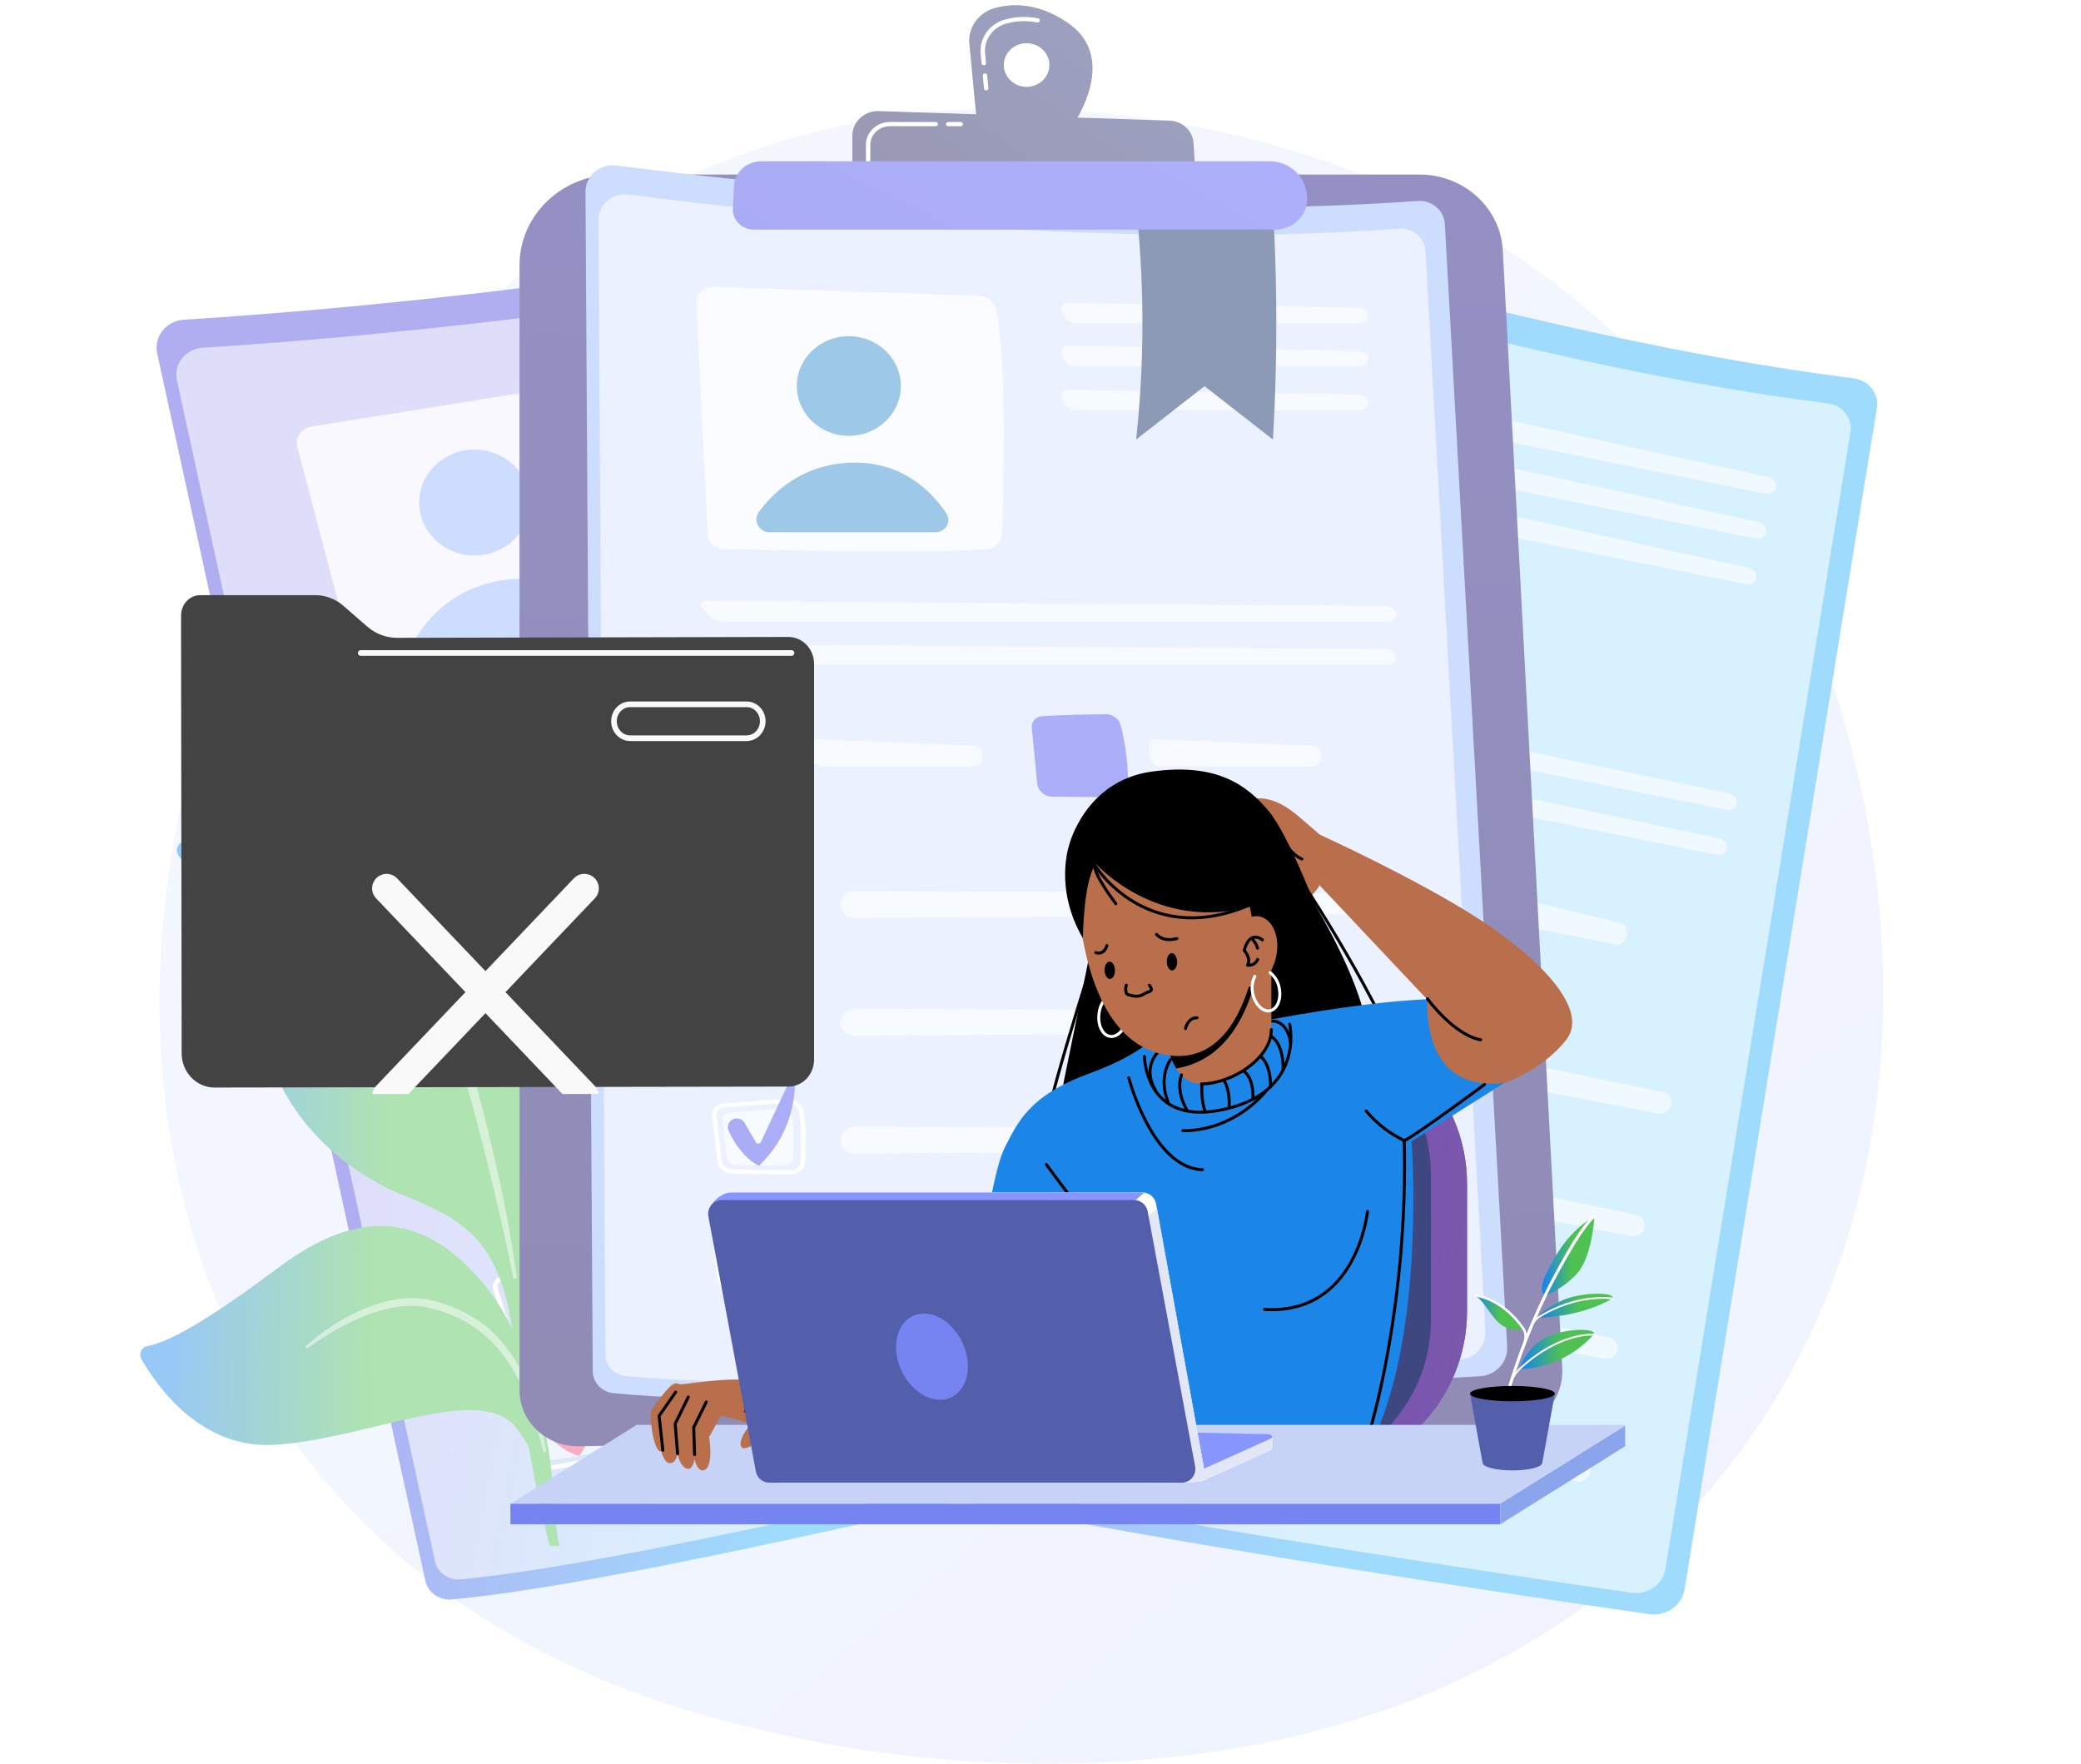 <svg width="118" height="100" viewBox="0 0 118 100" fill="none" xmlns="http://www.w3.org/2000/svg">
<g opacity="0.45">
<path d="M77.192 84.974L78.088 84.839L78.091 84.839C78.157 84.829 78.217 84.871 78.227 84.933C78.237 84.995 78.191 85.053 78.126 85.062C78.125 85.063 78.124 85.063 78.123 85.063L77.218 85.178C77.159 85.186 77.105 85.146 77.097 85.089C77.09 85.034 77.131 84.983 77.189 84.974L77.192 84.974Z" fill="white"/>
<path d="M80.348 84.395L82.081 83.949L82.09 83.947C82.177 83.924 82.267 83.973 82.29 84.056C82.313 84.139 82.26 84.225 82.172 84.248C82.171 84.248 82.17 84.248 82.169 84.249L80.412 84.667C80.333 84.686 80.253 84.64 80.234 84.565C80.216 84.492 80.263 84.417 80.34 84.397L80.348 84.395Z" fill="white"/>
<path d="M84.27 83.255L85.935 82.618L85.945 82.614C86.049 82.574 86.165 82.621 86.206 82.719C86.246 82.817 86.195 82.928 86.092 82.967C86.091 82.968 86.089 82.968 86.088 82.969L84.393 83.585C84.297 83.62 84.191 83.575 84.155 83.484C84.12 83.395 84.167 83.295 84.261 83.259L84.27 83.255Z" fill="white"/>
<path d="M88.017 81.677L89.585 80.849L89.597 80.843C89.712 80.782 89.856 80.821 89.919 80.93C89.981 81.038 89.939 81.175 89.824 81.236C89.823 81.237 89.821 81.238 89.82 81.238L88.214 82.051C88.106 82.106 87.972 82.068 87.916 81.966C87.86 81.865 87.9 81.739 88.006 81.683L88.017 81.677Z" fill="white"/>
<path d="M91.526 79.669L92.969 78.66L92.982 78.651C93.1 78.568 93.265 78.591 93.35 78.702C93.436 78.814 93.41 78.971 93.292 79.053L93.289 79.055L91.81 80.067C91.696 80.145 91.537 80.121 91.456 80.013C91.375 79.906 91.401 79.757 91.514 79.678L91.526 79.669Z" fill="white"/>
<path d="M94.724 77.251L96.008 76.067L96.021 76.055C96.135 75.95 96.316 75.951 96.426 76.059C96.535 76.166 96.531 76.338 96.417 76.443L96.415 76.445L95.092 77.639C94.981 77.739 94.806 77.736 94.701 77.632C94.598 77.528 94.602 77.363 94.711 77.263L94.724 77.251Z" fill="white"/>
<path d="M97.545 74.44L98.647 73.101L98.659 73.087C98.764 72.959 98.959 72.935 99.092 73.034C99.226 73.133 99.249 73.317 99.144 73.445L99.141 73.448L98.001 74.802C97.897 74.925 97.709 74.946 97.581 74.849C97.453 74.753 97.432 74.576 97.534 74.454L97.545 74.44Z" fill="white"/>
<path d="M99.936 71.296L100.836 69.83L100.846 69.814C100.939 69.663 101.142 69.611 101.299 69.697C101.457 69.783 101.51 69.975 101.417 70.126L101.415 70.129L100.478 71.618C100.387 71.763 100.189 71.812 100.037 71.727C99.886 71.642 99.837 71.457 99.926 71.312L99.936 71.296Z" fill="white"/>
<path d="M101.855 67.877L102.547 66.314L102.555 66.296C102.63 66.127 102.834 66.046 103.011 66.115C103.188 66.184 103.271 66.377 103.196 66.546L103.195 66.548L102.479 68.142C102.404 68.309 102.202 68.388 102.028 68.319C101.854 68.25 101.773 68.059 101.848 67.893L101.855 67.877Z" fill="white"/>
<path d="M103.297 64.258L103.773 62.625L103.778 62.607C103.83 62.427 104.026 62.319 104.216 62.367C104.405 62.415 104.516 62.6 104.463 62.78L104.463 62.781L103.97 64.448C103.917 64.627 103.723 64.732 103.535 64.684C103.348 64.636 103.239 64.453 103.292 64.275L103.297 64.258Z" fill="white"/>
<path d="M104.239 60.497L104.496 58.822L104.498 58.804C104.527 58.615 104.712 58.483 104.91 58.508C105.108 58.533 105.246 58.707 105.217 58.895L105.216 58.897L104.948 60.607C104.918 60.794 104.735 60.924 104.539 60.899C104.342 60.873 104.207 60.701 104.236 60.514L104.239 60.497Z" fill="white"/>
<path d="M104.677 56.657L104.711 54.969L104.712 54.949C104.716 54.755 104.885 54.599 105.089 54.601C105.294 54.602 105.456 54.761 105.452 54.955L105.452 54.956L105.411 56.684C105.406 56.876 105.238 57.03 105.035 57.028C104.833 57.026 104.672 56.868 104.677 56.676L104.677 56.657Z" fill="white"/>
<path d="M104.605 52.8L104.407 51.126L104.405 51.104C104.381 50.908 104.531 50.729 104.738 50.704C104.945 50.68 105.132 50.82 105.155 51.016L105.155 51.017L105.352 52.735C105.374 52.929 105.225 53.106 105.02 53.13C104.814 53.153 104.629 53.014 104.607 52.819L104.605 52.8Z" fill="white"/>
<path d="M103.989 48.999L103.764 48.187L103.652 47.782C103.613 47.647 103.581 47.51 103.536 47.377C103.471 47.186 103.583 46.979 103.785 46.915C103.988 46.851 104.205 46.955 104.27 47.146L104.27 47.148L104.274 47.158C104.32 47.296 104.353 47.436 104.392 47.575L104.507 47.994L104.735 48.831C104.787 49.024 104.665 49.223 104.46 49.275C104.256 49.327 104.048 49.213 103.995 49.02L103.989 48.999Z" fill="white"/>
<path d="M102.769 45.351C102.547 44.834 102.307 44.324 102.048 43.822C101.954 43.641 102.034 43.42 102.226 43.328C102.419 43.237 102.65 43.31 102.744 43.492C103.012 44.007 103.262 44.532 103.491 45.065C103.572 45.253 103.476 45.47 103.277 45.549C103.077 45.628 102.85 45.539 102.769 45.351L102.769 45.351Z" fill="white"/>
<path d="M100.957 41.931L99.997 40.523L99.984 40.505C99.87 40.337 99.922 40.112 100.099 40.002C100.277 39.892 100.513 39.937 100.627 40.105L101.617 41.548C101.732 41.716 101.681 41.943 101.502 42.054C101.324 42.165 101.086 42.119 100.971 41.951L100.97 41.95L100.957 41.931Z" fill="white"/>
<path d="M98.63 38.801L97.473 37.531L97.46 37.516C97.324 37.367 97.343 37.142 97.501 37.011C97.659 36.881 97.895 36.895 98.031 37.044L99.22 38.34C99.357 38.49 99.339 38.717 99.18 38.849C99.021 38.981 98.782 38.966 98.645 38.817L98.644 38.816L98.63 38.801Z" fill="white"/>
<path d="M95.879 35.986L94.564 34.86L94.551 34.848C94.404 34.722 94.394 34.505 94.528 34.364C94.662 34.224 94.889 34.211 95.036 34.335L96.388 35.476C96.539 35.603 96.551 35.824 96.415 35.969C96.279 36.114 96.046 36.128 95.895 36L95.893 35.998L95.879 35.986Z" fill="white"/>
<path d="M92.786 33.503L91.342 32.524L91.329 32.515C91.175 32.411 91.141 32.206 91.253 32.059C91.364 31.912 91.579 31.877 91.733 31.979L93.211 32.965C93.369 33.071 93.406 33.279 93.293 33.431C93.18 33.582 92.96 33.62 92.802 33.514L92.799 33.513L92.786 33.503Z" fill="white"/>
<path d="M89.419 31.35L87.876 30.513L87.865 30.506C87.714 30.425 87.664 30.242 87.751 30.099C87.838 29.957 88.028 29.906 88.178 29.984L89.758 30.812C89.916 30.895 89.972 31.084 89.883 31.235C89.794 31.386 89.594 31.441 89.436 31.358C89.435 31.358 89.434 31.358 89.433 31.357L89.419 31.35Z" fill="white"/>
<path d="M85.837 29.527L84.213 28.834L84.203 28.83C84.06 28.769 83.998 28.609 84.064 28.473C84.129 28.338 84.296 28.277 84.437 28.335L86.094 29.014C86.244 29.075 86.312 29.242 86.245 29.385C86.179 29.529 86.003 29.595 85.852 29.533C85.851 29.533 85.851 29.533 85.85 29.532L85.837 29.527Z" fill="white"/>
<path d="M82.082 28.036L80.396 27.485L80.387 27.482C80.255 27.439 80.186 27.301 80.233 27.175C80.279 27.05 80.423 26.983 80.554 27.024L82.268 27.557C82.408 27.601 82.483 27.744 82.435 27.878C82.388 28.011 82.236 28.084 82.096 28.04C82.095 28.04 82.094 28.04 82.093 28.039L82.082 28.036Z" fill="white"/>
<path d="M78.197 26.85L76.466 26.43L76.458 26.428C76.347 26.401 76.281 26.293 76.311 26.188C76.34 26.084 76.452 26.02 76.561 26.044L78.318 26.428C78.442 26.455 78.517 26.572 78.488 26.689C78.458 26.807 78.334 26.88 78.21 26.853C78.209 26.853 78.207 26.853 78.206 26.852L78.197 26.85Z" fill="white"/>
<path d="M74.216 25.976L72.452 25.69L72.446 25.689C72.36 25.675 72.303 25.598 72.319 25.516C72.334 25.435 72.415 25.381 72.499 25.392L74.283 25.639C74.381 25.652 74.448 25.739 74.433 25.832C74.418 25.926 74.325 25.991 74.227 25.977C74.226 25.977 74.225 25.977 74.224 25.977L74.216 25.976Z" fill="white"/>
<path d="M70.16 25.396L69.258 25.308L69.256 25.308C69.197 25.302 69.154 25.251 69.16 25.195C69.167 25.139 69.219 25.098 69.277 25.102L70.186 25.163C70.254 25.167 70.304 25.223 70.299 25.288C70.293 25.352 70.234 25.401 70.166 25.396C70.165 25.396 70.163 25.396 70.162 25.396L70.16 25.396Z" fill="white"/>
<path d="M94.866 86.749C76.999 104.801 49.554 99.46 45.498 98.602C40.387 97.521 28.228 94.949 19.154 84.792C5.262 69.243 6.665 44.941 17.393 28.557C20.515 23.79 31.021 9.623 50.749 6.542C51.902 6.362 72.504 3.47 89.079 16.786C91.314 18.582 94.921 21.833 98.083 26.568C107.891 41.255 112.532 68.898 94.866 86.749Z" fill="url(#paint0_linear_12145_81221)"/>
<path d="M56.151 11.007C56.353 10.061 57.382 9.505 58.332 9.829C64.634 11.98 86.367 19.087 105.108 21.453C105.963 21.561 106.559 22.318 106.426 23.134L95.523 90.109C95.373 91.028 94.478 91.658 93.518 91.52C85.665 90.395 53.346 85.648 42.203 82.206C41.525 81.996 41.122 81.331 41.264 80.662L56.151 11.007Z" fill="url(#paint1_linear_12145_81221)"/>
<path opacity="0.6" d="M56.549 12.825C56.743 11.914 57.733 11.379 58.648 11.691C64.712 13.761 85.627 20.6 103.663 22.877C104.485 22.981 105.058 23.71 104.93 24.494L94.438 88.948C94.294 89.832 93.433 90.439 92.509 90.306C84.951 89.223 53.849 84.654 43.126 81.342C42.474 81.141 42.085 80.5 42.223 79.857L56.549 12.825Z" fill="white"/>
<path opacity="0.78" d="M62.456 18.139C61.897 18.007 61.338 18.36 61.246 18.904L58.901 32.703C58.823 33.162 59.127 33.601 59.599 33.709C62.227 34.314 70.421 36.168 75.122 36.875C75.654 36.955 76.16 36.631 76.288 36.131C76.941 33.586 78.777 26.166 78.854 22.925C78.866 22.401 78.495 21.941 77.964 21.815L62.456 18.139Z" fill="white"/>
<path d="M69.16 28.606C70.892 28.606 72.296 27.262 72.296 25.604C72.296 23.946 70.892 22.602 69.16 22.602C67.428 22.602 66.024 23.946 66.024 25.604C66.024 27.262 67.428 28.606 69.16 28.606Z" fill="url(#paint2_linear_12145_81221)"/>
<path d="M62.602 33.286L72.377 35.258C72.976 35.379 73.474 34.818 73.258 34.269C72.702 32.858 71.367 30.68 68.34 30.155C65.423 29.65 63.341 30.954 62.217 31.963C61.739 32.392 61.962 33.157 62.602 33.286Z" fill="url(#paint3_linear_12145_81221)"/>
<g opacity="0.6">
<path d="M100.072 27.98C100.378 28.042 100.668 27.885 100.716 27.631C100.764 27.378 100.553 27.115 100.248 27.048L83.18 23.299C82.876 23.232 82.659 23.42 82.7 23.717L82.733 23.956C82.774 24.253 83.058 24.547 83.364 24.608L100.072 27.98Z" fill="white"/>
</g>
<g opacity="0.6">
<path d="M82.618 25.846C82.314 25.779 82.097 25.967 82.138 26.264L82.171 26.503C82.212 26.8 82.496 27.094 82.802 27.155L99.51 30.527C99.817 30.589 100.106 30.432 100.154 30.178C100.202 29.924 99.991 29.662 99.686 29.595L82.618 25.846Z" fill="white"/>
</g>
<g opacity="0.6">
<path d="M82.05 28.43C81.746 28.363 81.529 28.551 81.57 28.848L81.603 29.087C81.644 29.384 81.928 29.678 82.234 29.739L98.942 33.111C99.249 33.173 99.538 33.016 99.586 32.762C99.634 32.508 99.423 32.246 99.118 32.179L82.05 28.43Z" fill="white"/>
</g>
<g opacity="0.6">
<path d="M97.863 45.912C98.17 45.974 98.451 45.815 98.489 45.56C98.528 45.304 98.309 45.042 98.003 44.978L57.933 36.576C57.628 36.512 57.492 36.679 57.633 36.947L57.874 37.407C58.014 37.675 58.379 37.944 58.685 38.006L97.863 45.912Z" fill="white"/>
</g>
<g opacity="0.6">
<path d="M57.372 39.121C57.066 39.057 56.931 39.224 57.071 39.492L57.312 39.952C57.452 40.22 57.818 40.489 58.124 40.551L97.302 48.457C97.608 48.519 97.89 48.36 97.928 48.105C97.966 47.849 97.747 47.587 97.442 47.523L57.372 39.121Z" fill="white"/>
</g>
<path opacity="0.6" d="M56.255 43.339C57.236 43.463 59.05 43.795 60.048 43.983C60.471 44.062 60.78 44.41 60.792 44.822C60.817 45.623 60.79 47 60.448 48.395C60.346 48.813 59.913 49.076 59.475 48.983L55.813 48.204C55.362 48.108 55.06 47.702 55.113 47.263L55.518 43.892C55.56 43.543 55.892 43.294 56.255 43.339Z" fill="white"/>
<g opacity="0.6">
<path d="M62.744 46.065C62.441 45.991 62.178 46.175 62.159 46.474L62.124 47.059C62.105 47.358 62.341 47.653 62.647 47.715L71.562 49.514C71.869 49.576 72.169 49.386 72.229 49.092L72.259 48.948C72.32 48.654 72.122 48.353 71.818 48.279L62.744 46.065Z" fill="white"/>
</g>
<path opacity="0.6" d="M76.254 47.377C77.234 47.501 79.049 47.832 80.046 48.02C80.469 48.099 80.778 48.447 80.791 48.859C80.815 49.66 80.789 51.037 80.447 52.432C80.344 52.85 79.912 53.113 79.474 53.02L75.811 52.241C75.361 52.145 75.059 51.739 75.111 51.3L75.516 47.929C75.558 47.58 75.89 47.331 76.254 47.377Z" fill="white"/>
<g opacity="0.6">
<path d="M82.743 50.102C82.439 50.028 82.176 50.212 82.158 50.511L82.122 51.096C82.104 51.395 82.339 51.69 82.645 51.752L91.561 53.551C91.867 53.613 92.167 53.423 92.228 53.129L92.258 52.985C92.319 52.691 92.12 52.39 91.817 52.316L82.743 50.102Z" fill="white"/>
</g>
<path d="M58.547 57.504C58.544 57.503 58.541 57.502 58.538 57.502L55.157 56.787C54.674 56.685 54.345 56.285 54.391 55.858L54.692 53.077C54.71 52.913 54.797 52.766 54.936 52.661C55.092 52.544 55.301 52.493 55.508 52.521C55.798 52.56 56.207 52.608 56.64 52.66C57.552 52.767 58.687 52.901 59.316 53.02C59.772 53.11 60.101 53.446 60.125 53.847C60.164 54.507 59.888 55.687 59.577 56.94C59.476 57.347 59.015 57.598 58.547 57.504ZM55.471 52.773C55.335 52.755 55.2 52.787 55.1 52.862C55.018 52.923 54.967 53.009 54.957 53.103L54.656 55.884C54.623 56.183 54.863 56.464 55.215 56.539L58.595 57.253C58.597 57.254 58.6 57.254 58.602 57.255C58.93 57.321 59.251 57.154 59.319 56.881C59.625 55.647 59.896 54.488 59.859 53.861C59.843 53.581 59.595 53.338 59.265 53.27C58.645 53.153 57.515 53.019 56.608 52.912C56.173 52.861 55.763 52.812 55.471 52.773Z" fill="white"/>
<path opacity="0.6" d="M55.774 53.13C56.496 53.227 58.076 53.389 58.811 53.528C59.123 53.587 59.356 53.822 59.372 54.095C59.403 54.624 59.165 55.62 58.937 56.537C58.869 56.812 58.556 56.978 58.233 56.91L55.531 56.339C55.199 56.269 54.971 55.996 55.002 55.706L55.243 53.484C55.267 53.254 55.507 53.094 55.774 53.13Z" fill="white"/>
<g opacity="0.6">
<path d="M61.921 56.296C61.94 56.672 62.224 56.987 62.609 57.062L94.007 63.13C94.363 63.199 94.708 62.977 94.775 62.636C94.84 62.304 94.618 61.983 94.273 61.912L62.96 55.45C62.407 55.336 61.892 55.756 61.921 56.296Z" fill="white"/>
</g>
<path d="M55.824 53.585C56.106 53.495 56.411 53.644 56.5 53.917L56.915 55.198C56.957 55.327 57.134 55.355 57.216 55.246L59.651 52.048C59.773 51.889 60.033 52.003 59.988 52.196C59.733 53.273 58.982 55.267 56.8 56.622C56.8 56.622 55.888 56.051 55.458 54.208C55.396 53.941 55.553 53.672 55.824 53.585Z" fill="url(#paint4_linear_12145_81221)"/>
<path d="M57.016 64.457C57.013 64.456 57.01 64.456 57.007 64.455L53.626 63.74C53.143 63.638 52.814 63.239 52.86 62.811L53.161 60.03C53.179 59.867 53.265 59.719 53.405 59.614C53.561 59.498 53.77 59.446 53.977 59.474C54.267 59.513 54.676 59.561 55.109 59.613C56.021 59.72 57.156 59.855 57.785 59.974C57.789 59.974 57.794 59.975 57.798 59.976C58.244 60.066 58.57 60.403 58.594 60.8C58.633 61.461 58.357 62.64 58.046 63.893C57.945 64.3 57.484 64.551 57.016 64.457ZM53.94 59.726C53.804 59.708 53.668 59.74 53.569 59.815C53.486 59.877 53.436 59.962 53.425 60.056L53.124 62.837C53.092 63.136 53.332 63.417 53.683 63.492L57.064 64.206C57.066 64.207 57.068 64.207 57.071 64.208C57.399 64.274 57.719 64.107 57.787 63.834C58.093 62.6 58.365 61.441 58.328 60.815C58.312 60.534 58.061 60.284 57.733 60.223C57.114 60.106 55.984 59.972 55.076 59.865C54.642 59.814 54.232 59.766 53.94 59.726Z" fill="white"/>
<path opacity="0.6" d="M54.243 60.081C54.965 60.178 56.545 60.34 57.28 60.479C57.592 60.538 57.825 60.773 57.841 61.046C57.872 61.576 57.633 62.571 57.406 63.488C57.338 63.763 57.024 63.93 56.702 63.861L54 63.29C53.668 63.22 53.439 62.947 53.471 62.658L53.711 60.435C53.736 60.205 53.975 60.045 54.243 60.081Z" fill="white"/>
<g opacity="0.6">
<path d="M60.391 63.248C60.411 63.623 60.694 63.938 61.08 64.013L92.478 70.082C92.833 70.15 93.179 69.928 93.246 69.587C93.311 69.255 93.088 68.934 92.744 68.863L61.431 62.402C60.878 62.288 60.363 62.707 60.391 63.248Z" fill="white"/>
</g>
<path d="M54.292 60.534C54.575 60.444 54.88 60.593 54.968 60.866L55.384 62.148C55.426 62.276 55.602 62.304 55.685 62.195L58.12 58.997C58.241 58.838 58.502 58.953 58.457 59.145C58.202 60.222 57.45 62.216 55.269 63.571C55.269 63.571 54.356 63.001 53.927 61.157C53.864 60.89 54.022 60.621 54.292 60.534Z" fill="url(#paint5_linear_12145_81221)"/>
<path d="M55.488 71.41C55.485 71.409 55.482 71.409 55.479 71.408L52.098 70.693C51.615 70.591 51.286 70.192 51.332 69.764L51.633 66.983C51.651 66.82 51.737 66.672 51.877 66.568C52.033 66.451 52.242 66.4 52.449 66.427C52.739 66.466 53.148 66.515 53.581 66.566C54.493 66.674 55.628 66.808 56.257 66.927C56.262 66.928 56.266 66.928 56.271 66.929C56.716 67.019 57.042 67.356 57.066 67.753C57.105 68.414 56.829 69.593 56.518 70.846C56.417 71.253 55.956 71.504 55.488 71.41ZM52.412 66.679C52.276 66.661 52.14 66.693 52.041 66.768C51.959 66.83 51.908 66.915 51.898 67.009L51.596 69.79C51.564 70.089 51.804 70.371 52.155 70.445L55.536 71.159C55.538 71.16 55.541 71.16 55.543 71.161C55.871 71.227 56.192 71.06 56.26 70.787C56.566 69.553 56.837 68.394 56.8 67.768C56.784 67.487 56.533 67.236 56.206 67.176C55.586 67.059 54.456 66.926 53.548 66.818C53.114 66.767 52.704 66.719 52.412 66.679Z" fill="white"/>
<path opacity="0.6" d="M52.712 67.032C53.434 67.129 55.014 67.291 55.749 67.43C56.061 67.49 56.294 67.724 56.31 67.997C56.342 68.527 56.103 69.522 55.875 70.439C55.807 70.714 55.494 70.881 55.171 70.813L52.469 70.241C52.137 70.171 51.909 69.898 51.94 69.609L52.181 67.386C52.206 67.156 52.445 66.996 52.712 67.032Z" fill="white"/>
<g opacity="0.6">
<path d="M58.858 70.201C58.878 70.576 59.162 70.892 59.547 70.966L90.946 77.035C91.301 77.103 91.646 76.881 91.713 76.54C91.778 76.208 91.555 75.888 91.211 75.816L59.898 69.355C59.345 69.241 58.83 69.66 58.858 70.201Z" fill="white"/>
</g>
<path d="M52.763 67.486C53.046 67.395 53.351 67.545 53.439 67.817L53.855 69.099C53.897 69.227 54.073 69.255 54.156 69.147L56.59 65.948C56.712 65.789 56.973 65.904 56.927 66.096C56.673 67.173 55.921 69.167 53.739 70.522C53.739 70.522 52.827 69.952 52.397 68.108C52.335 67.841 52.493 67.572 52.763 67.486Z" fill="url(#paint6_linear_12145_81221)"/>
<path d="M53.957 78.357C53.954 78.357 53.95 78.356 53.947 78.355L50.567 77.641C50.084 77.539 49.755 77.139 49.801 76.712L50.102 73.93C50.12 73.767 50.206 73.62 50.346 73.515C50.502 73.398 50.711 73.347 50.918 73.375C51.208 73.414 51.617 73.462 52.05 73.513C52.962 73.621 54.097 73.755 54.726 73.874C54.73 73.875 54.735 73.876 54.739 73.877C55.185 73.966 55.511 74.304 55.535 74.701C55.574 75.361 55.298 76.54 54.987 77.793C54.886 78.2 54.425 78.452 53.957 78.357ZM50.881 73.627C50.745 73.608 50.609 73.641 50.51 73.715C50.427 73.777 50.377 73.862 50.366 73.957L50.065 76.738C50.033 77.037 50.273 77.318 50.624 77.392L54.005 78.107C54.007 78.107 54.009 78.108 54.012 78.108C54.34 78.174 54.66 78.008 54.728 77.734C55.034 76.501 55.306 75.341 55.269 74.715C55.252 74.434 55.002 74.183 54.674 74.124C54.055 74.006 52.925 73.873 52.017 73.766C51.583 73.714 51.173 73.666 50.881 73.627Z" fill="white"/>
<path opacity="0.6" d="M51.184 73.982C51.906 74.079 53.486 74.24 54.222 74.38C54.533 74.439 54.766 74.674 54.782 74.946C54.814 75.476 54.575 76.471 54.347 77.388C54.279 77.663 53.966 77.83 53.643 77.762L50.941 77.191C50.609 77.12 50.381 76.847 50.412 76.558L50.653 74.335C50.678 74.105 50.917 73.946 51.184 73.982Z" fill="white"/>
<g opacity="0.6">
<path d="M57.329 77.152C57.349 77.528 57.632 77.843 58.018 77.917L89.416 83.986C89.772 84.055 90.117 83.832 90.184 83.491C90.249 83.159 90.026 82.839 89.682 82.768L58.369 76.306C57.816 76.192 57.301 76.611 57.329 77.152Z" fill="white"/>
</g>
<path d="M51.235 74.439C51.518 74.348 51.823 74.498 51.911 74.77L52.327 76.052C52.369 76.18 52.545 76.208 52.628 76.1L55.063 72.901C55.184 72.742 55.445 72.857 55.4 73.049C55.145 74.126 54.393 76.12 52.212 77.475C52.212 77.475 51.299 76.905 50.869 75.061C50.807 74.795 50.965 74.525 51.235 74.439Z" fill="url(#paint7_linear_12145_81221)"/>
<path d="M8.913 20.039C8.707 19.093 9.421 18.192 10.427 18.128C17.103 17.709 39.997 15.973 58.18 11.024C59.009 10.798 59.87 11.267 60.086 12.066L77.84 77.684C78.083 78.584 77.523 79.502 76.585 79.741C68.909 81.692 37.277 89.615 25.623 90.69C24.913 90.755 24.267 90.298 24.122 89.63L8.913 20.039Z" fill="url(#paint8_linear_12145_81221)"/>
<path opacity="0.6" d="M10.031 21.556C9.833 20.647 10.52 19.779 11.488 19.718C17.913 19.314 39.945 17.644 57.443 12.881C58.241 12.664 59.069 13.115 59.277 13.884L76.363 77.031C76.597 77.897 76.058 78.781 75.155 79.011C67.769 80.888 37.327 88.513 26.112 89.547C25.429 89.61 24.808 89.17 24.667 88.527L10.031 21.556Z" fill="white"/>
<path opacity="0.78" d="M16.863 25.348L20.43 38.905C20.549 39.356 21.01 39.643 21.488 39.564C24.151 39.12 32.441 37.709 37.049 36.571C37.57 36.442 37.901 35.953 37.811 35.444C37.355 32.861 35.965 25.352 34.692 22.348C34.486 21.863 33.955 21.581 33.415 21.668L17.657 24.187C17.089 24.278 16.722 24.814 16.863 25.348Z" fill="white"/>
<path d="M30.035 28.696C30.153 27.042 28.847 25.61 27.12 25.497C25.392 25.384 23.896 26.634 23.778 28.288C23.66 29.942 24.965 31.375 26.693 31.487C28.421 31.6 29.917 30.351 30.035 28.696Z" fill="#91B3FA"/>
<path d="M24.07 38.038L33.859 36.135C34.46 36.018 34.685 35.313 34.259 34.892C33.163 33.808 31.035 32.316 28.04 32.985C25.152 33.629 23.782 35.617 23.168 36.971C22.908 37.545 23.429 38.163 24.07 38.038Z" fill="#91B3FA"/>
<g opacity="0.6">
<path d="M56.263 18.931C56.57 18.871 56.77 18.617 56.709 18.366C56.648 18.115 56.346 17.954 56.038 18.009L38.818 21.053C38.51 21.107 38.39 21.362 38.551 21.619L38.68 21.826C38.841 22.083 39.223 22.245 39.529 22.185L56.263 18.931Z" fill="white"/>
</g>
<g opacity="0.6">
<path d="M39.359 23.601C39.051 23.656 38.931 23.911 39.091 24.168L39.221 24.375C39.381 24.632 39.764 24.794 40.07 24.734L56.804 21.48C57.11 21.42 57.311 21.166 57.25 20.915C57.189 20.664 56.887 20.503 56.579 20.557L39.359 23.601Z" fill="white"/>
</g>
<g opacity="0.6">
<path d="M39.908 26.193C39.601 26.248 39.48 26.502 39.641 26.759L39.77 26.967C39.931 27.224 40.313 27.385 40.62 27.326L57.354 24.072C57.66 24.012 57.861 23.758 57.8 23.507C57.738 23.256 57.437 23.095 57.129 23.149L39.908 26.193Z" fill="white"/>
</g>
<g opacity="0.6">
<path d="M61.668 36.229C61.975 36.169 62.168 35.916 62.097 35.667C62.026 35.418 61.716 35.261 61.409 35.318L21.148 42.832C20.841 42.889 20.785 43.094 21.025 43.286L21.437 43.617C21.677 43.81 22.124 43.919 22.431 43.859L61.668 36.229Z" fill="white"/>
</g>
<g opacity="0.6">
<path d="M21.688 45.383C21.381 45.44 21.326 45.645 21.566 45.837L21.978 46.168C22.218 46.361 22.665 46.469 22.971 46.41L62.209 38.779C62.516 38.72 62.708 38.467 62.637 38.218C62.566 37.969 62.257 37.812 61.95 37.869L21.688 45.383Z" fill="white"/>
</g>
<path opacity="0.6" d="M22.412 49.678C23.363 49.419 25.166 49.034 26.16 48.827C26.581 48.739 27.009 48.941 27.192 49.315C27.546 50.041 28.092 51.314 28.357 52.725C28.436 53.147 28.147 53.553 27.707 53.634L24.022 54.311C23.569 54.394 23.124 54.136 22.99 53.714L21.964 50.465C21.858 50.129 22.059 49.774 22.412 49.678Z" fill="white"/>
<g opacity="0.6">
<path d="M29.497 49.716C29.188 49.763 29.023 50.032 29.13 50.314L29.34 50.864C29.447 51.145 29.785 51.327 30.092 51.267L39.021 49.531C39.328 49.471 39.525 49.183 39.458 48.89L39.426 48.746C39.36 48.453 39.053 48.253 38.744 48.3L29.497 49.716Z" fill="white"/>
</g>
<path opacity="0.6" d="M42.44 45.781C43.391 45.522 45.194 45.138 46.188 44.931C46.609 44.843 47.037 45.045 47.219 45.418C47.574 46.144 48.12 47.418 48.384 48.828C48.464 49.251 48.175 49.657 47.735 49.737L44.05 50.414C43.597 50.498 43.151 50.24 43.018 49.817L41.992 46.568C41.886 46.232 42.087 45.877 42.44 45.781Z" fill="white"/>
<g opacity="0.6">
<path d="M49.526 45.82C49.218 45.867 49.053 46.136 49.16 46.417L49.369 46.968C49.476 47.249 49.815 47.431 50.121 47.371L59.05 45.635C59.357 45.575 59.554 45.286 59.488 44.994L59.455 44.85C59.389 44.557 59.082 44.356 58.773 44.403L49.526 45.82Z" fill="white"/>
</g>
<path d="M30.386 61.809C30.383 61.81 30.38 61.81 30.376 61.811L26.977 62.44C26.491 62.529 26.024 62.288 25.889 61.878L25.012 59.211C24.961 59.054 24.979 58.886 25.064 58.737C25.159 58.57 25.329 58.444 25.531 58.391C25.813 58.316 26.209 58.205 26.627 58.088C27.509 57.84 28.607 57.532 29.233 57.402C29.689 57.311 30.13 57.494 30.318 57.853C30.628 58.445 30.863 59.632 31.097 60.9C31.174 61.312 30.855 61.718 30.386 61.809ZM25.602 58.636C25.469 58.671 25.358 58.752 25.298 58.859C25.248 58.946 25.236 59.044 25.266 59.134L26.142 61.802C26.237 62.088 26.574 62.255 26.927 62.19L30.326 61.561C30.328 61.561 30.331 61.56 30.333 61.56C30.662 61.496 30.887 61.221 30.836 60.945C30.605 59.696 30.374 58.528 30.081 57.968C29.949 57.716 29.621 57.587 29.29 57.651C28.672 57.779 27.58 58.085 26.702 58.332C26.282 58.45 25.886 58.561 25.602 58.636Z" fill="white"/>
<path opacity="0.6" d="M26.025 58.844C26.728 58.659 28.245 58.207 28.978 58.056C29.288 57.991 29.599 58.118 29.727 58.363C29.975 58.837 30.169 59.841 30.34 60.769C30.392 61.047 30.173 61.32 29.848 61.38L27.132 61.882C26.798 61.944 26.475 61.78 26.384 61.503L25.683 59.371C25.611 59.151 25.764 58.913 26.025 58.844Z" fill="white"/>
<g opacity="0.6">
<path d="M32.981 59.418C33.155 59.756 33.545 59.937 33.93 59.859L65.266 53.499C65.62 53.427 65.845 53.091 65.765 52.753C65.687 52.424 65.35 52.214 65.004 52.28L33.584 58.247C33.03 58.352 32.731 58.933 32.981 59.418Z" fill="white"/>
</g>
<path d="M31.863 68.769C31.86 68.77 31.857 68.77 31.854 68.771L28.455 69.4C27.969 69.489 27.501 69.248 27.366 68.838L26.49 66.17C26.439 66.014 26.457 65.846 26.542 65.697C26.637 65.53 26.807 65.404 27.009 65.35C27.291 65.276 27.686 65.165 28.105 65.047C28.987 64.8 30.084 64.492 30.711 64.362C30.715 64.361 30.72 64.36 30.724 64.359C31.171 64.272 31.61 64.458 31.796 64.813C32.105 65.405 32.341 66.592 32.575 67.86C32.651 68.272 32.332 68.678 31.863 68.769ZM27.079 65.596C26.947 65.631 26.836 65.712 26.775 65.818C26.725 65.906 26.714 66.004 26.744 66.094L27.62 68.761C27.714 69.048 28.051 69.215 28.404 69.15L31.803 68.521C31.806 68.52 31.808 68.52 31.81 68.52C32.139 68.456 32.364 68.181 32.313 67.904C32.083 66.655 31.852 65.488 31.558 64.927C31.427 64.676 31.093 64.542 30.767 64.611C30.15 64.738 29.058 65.045 28.18 65.292C27.76 65.41 27.363 65.521 27.079 65.596Z" fill="white"/>
<path opacity="0.6" d="M27.502 65.807C28.205 65.622 29.722 65.17 30.455 65.019C30.766 64.954 31.077 65.081 31.205 65.326C31.453 65.8 31.646 66.804 31.818 67.732C31.869 68.01 31.651 68.283 31.326 68.343L28.61 68.845C28.276 68.907 27.953 68.743 27.861 68.466L27.161 66.334C27.089 66.113 27.242 65.876 27.502 65.807Z" fill="white"/>
<g opacity="0.6">
<path d="M34.46 66.379C34.634 66.717 35.025 66.898 35.409 66.82L66.745 60.46C67.099 60.388 67.324 60.052 67.244 59.714C67.166 59.385 66.829 59.175 66.483 59.24L35.063 65.208C34.509 65.313 34.21 65.894 34.46 66.379Z" fill="white"/>
</g>
<path d="M33.34 75.732C33.337 75.733 33.334 75.733 33.33 75.734L29.931 76.362C29.446 76.452 28.978 76.211 28.843 75.801L27.967 73.133C27.915 72.977 27.933 72.808 28.018 72.659C28.113 72.493 28.283 72.367 28.485 72.313C28.767 72.239 29.163 72.128 29.581 72.01C30.463 71.763 31.561 71.454 32.187 71.325C32.192 71.324 32.197 71.323 32.201 71.322C32.647 71.235 33.086 71.421 33.272 71.776C33.582 72.368 33.818 73.555 34.051 74.823C34.128 75.235 33.809 75.641 33.34 75.732ZM28.556 72.559C28.423 72.594 28.312 72.675 28.252 72.781C28.202 72.869 28.191 72.967 28.22 73.057L29.097 75.724C29.191 76.011 29.528 76.178 29.881 76.112L33.28 75.484C33.282 75.484 33.285 75.483 33.287 75.483C33.616 75.419 33.841 75.144 33.79 74.867C33.559 73.618 33.328 72.451 33.035 71.89C32.903 71.639 32.569 71.504 32.244 71.573C31.626 71.701 30.534 72.008 29.656 72.255C29.236 72.373 28.84 72.484 28.556 72.559Z" fill="white"/>
<path opacity="0.6" d="M28.979 72.772C29.682 72.587 31.199 72.135 31.932 71.983C32.242 71.919 32.553 72.046 32.681 72.29C32.93 72.765 33.123 73.769 33.294 74.697C33.346 74.975 33.127 75.248 32.803 75.308L30.086 75.81C29.752 75.872 29.429 75.708 29.338 75.43L28.638 73.299C28.565 73.078 28.718 72.841 28.979 72.772Z" fill="white"/>
<g opacity="0.6">
<path d="M35.934 73.346C36.107 73.684 36.498 73.865 36.883 73.787L68.218 67.427C68.573 67.355 68.797 67.019 68.717 66.681C68.64 66.352 68.302 66.142 67.957 66.207L36.537 72.175C35.983 72.28 35.683 72.861 35.934 73.346Z" fill="white"/>
</g>
<path d="M34.817 82.693C34.814 82.694 34.811 82.694 34.807 82.695L31.408 83.323C30.923 83.413 30.455 83.172 30.32 82.762L29.444 80.094C29.392 79.938 29.411 79.769 29.495 79.621C29.59 79.454 29.76 79.328 29.962 79.274C30.244 79.2 30.64 79.089 31.058 78.971C31.94 78.724 33.038 78.415 33.664 78.286C33.669 78.285 33.674 78.284 33.678 78.283C34.124 78.196 34.563 78.382 34.749 78.737C35.059 79.328 35.295 80.516 35.529 81.784C35.605 82.196 35.286 82.602 34.817 82.693ZM30.033 79.52C29.9 79.555 29.789 79.636 29.729 79.742C29.679 79.83 29.668 79.928 29.697 80.018L30.574 82.685C30.668 82.972 31.005 83.139 31.358 83.073L34.757 82.445C34.759 82.444 34.762 82.444 34.764 82.444C35.093 82.38 35.318 82.105 35.267 81.828C35.036 80.579 34.805 79.412 34.512 78.851C34.38 78.6 34.046 78.464 33.721 78.534C33.103 78.662 32.011 78.969 31.134 79.216C30.713 79.334 30.317 79.445 30.033 79.52Z" fill="white"/>
<path opacity="0.6" d="M30.456 79.731C31.159 79.546 32.676 79.094 33.409 78.942C33.72 78.878 34.031 79.005 34.159 79.249C34.407 79.724 34.6 80.728 34.772 81.656C34.823 81.934 34.605 82.207 34.28 82.266L31.564 82.769C31.23 82.831 30.907 82.667 30.816 82.389L30.115 80.258C30.043 80.037 30.196 79.8 30.456 79.731Z" fill="white"/>
<g opacity="0.6">
<path d="M37.413 80.305C37.586 80.643 37.977 80.824 38.362 80.746L69.697 74.386C70.052 74.314 70.276 73.978 70.196 73.64C70.119 73.311 69.781 73.101 69.436 73.166L38.016 79.134C37.462 79.239 37.162 79.82 37.413 80.305Z" fill="white"/>
</g>
<path d="M30.693 80.131C30.915 79.941 31.256 79.962 31.451 80.179L32.363 81.197C32.455 81.299 32.628 81.258 32.659 81.127L33.569 77.266C33.614 77.074 33.901 77.08 33.939 77.274C34.152 78.359 34.288 80.475 32.847 82.548C32.847 82.548 31.774 82.371 30.615 80.842C30.447 80.621 30.48 80.314 30.693 80.131Z" fill="url(#paint9_linear_12145_81221)"/>
<path d="M29.237 76.814C29.548 79.94 30.279 84.073 31.157 87.635H31.708C30.573 83.337 29.528 77.451 29.835 70.666C30.146 63.823 31.896 55.516 28.632 51.547C25.916 48.244 14.39 47.751 10.6 47.678C10.126 47.669 9.855 48.191 10.15 48.546C11.603 50.297 14.646 54.351 14.911 57.891C15.26 62.557 19.048 66.219 22.811 67.744C26.575 69.269 28.602 70.431 29.237 76.814Z" fill="url(#paint10_linear_12145_81221)"/>
<path opacity="0.5" d="M15.339 50.561C17.67 51.128 19.875 52.146 21.805 53.541C22.771 54.235 23.647 55.051 24.402 55.963C25.15 56.879 25.777 57.894 26.213 58.984L26.374 59.394C26.427 59.53 26.466 59.671 26.513 59.81C26.556 59.949 26.604 60.09 26.643 60.228L26.758 60.643C26.913 61.195 27.065 61.749 27.211 62.303C27.505 63.413 27.78 64.526 28.038 65.644C28.554 67.879 28.998 70.129 29.297 72.404C29.304 72.458 29.264 72.508 29.207 72.515C29.152 72.522 29.101 72.486 29.091 72.434L29.091 72.431C28.878 71.311 28.643 70.192 28.385 69.078C28.133 67.964 27.867 66.852 27.588 65.743L27.164 64.081L26.72 62.424C26.573 61.871 26.419 61.321 26.263 60.77L26.147 60.357C26.109 60.219 26.062 60.089 26.02 59.954C25.976 59.821 25.94 59.685 25.89 59.554L25.737 59.161C25.328 58.112 24.725 57.141 24.021 56.246C23.659 55.806 23.281 55.376 22.86 54.983L22.706 54.833L22.545 54.688C22.438 54.593 22.332 54.494 22.223 54.4C22.001 54.216 21.781 54.029 21.548 53.855C20.631 53.146 19.624 52.545 18.578 52.017C17.531 51.491 16.43 51.046 15.299 50.717L15.294 50.715C15.25 50.702 15.225 50.657 15.239 50.615C15.252 50.574 15.296 50.551 15.339 50.561Z" fill="white"/>
<path d="M29.346 81.047C31.317 83.818 31.064 85.369 31.125 86.682C31.136 86.915 31.149 87.245 31.177 87.634H31.715C31.606 87.099 31.528 86.56 31.5 86.032C31.308 82.405 30.453 76.215 27.187 72.512C23.92 68.809 20.343 68.471 15.835 71.837C12.079 74.642 9.736 76.058 8.362 76.321C8.022 76.386 7.848 76.754 8.014 77.046C8.895 78.6 11.387 82.17 15.57 81.918C20.907 81.598 27.375 78.276 29.346 81.047Z" fill="url(#paint11_linear_12145_81221)"/>
<path opacity="0.5" d="M17.361 76.298C17.657 76.029 17.97 75.787 18.292 75.553C18.615 75.32 18.947 75.097 19.294 74.895C19.983 74.487 20.72 74.139 21.504 73.899C21.896 73.78 22.3 73.689 22.713 73.639C23.126 73.591 23.548 73.584 23.967 73.634C24.071 73.65 24.176 73.66 24.28 73.682C24.382 73.705 24.488 73.724 24.587 73.751L25.176 73.926L25.751 74.14L26.309 74.397C27.041 74.766 27.702 75.264 28.253 75.852C28.808 76.437 29.242 77.112 29.599 77.811L29.733 78.074C29.779 78.161 29.812 78.253 29.853 78.342C29.929 78.523 30.01 78.701 30.081 78.882L30.279 79.432C30.349 79.614 30.394 79.803 30.451 79.989C30.674 80.732 30.828 81.49 30.961 82.249C30.969 82.291 30.939 82.331 30.895 82.338C30.853 82.345 30.812 82.319 30.802 82.28L30.802 82.277C30.614 81.534 30.433 80.79 30.175 80.069C30.057 79.705 29.909 79.353 29.77 78.998C29.696 78.823 29.611 78.652 29.532 78.479C29.49 78.393 29.455 78.304 29.408 78.221L29.27 77.971C28.907 77.303 28.465 76.677 27.937 76.129C27.409 75.582 26.782 75.13 26.096 74.784L25.57 74.545L25.024 74.345L24.464 74.182C24.371 74.157 24.28 74.14 24.188 74.119C24.096 74.098 24.001 74.089 23.908 74.074C23.532 74.027 23.148 74.029 22.766 74.071C22.383 74.11 22.003 74.188 21.629 74.292C20.88 74.501 20.158 74.812 19.464 75.175C19.119 75.359 18.776 75.551 18.444 75.76C18.113 75.968 17.785 76.188 17.474 76.419L17.471 76.421C17.434 76.448 17.381 76.442 17.353 76.406C17.326 76.373 17.331 76.326 17.361 76.298Z" fill="white"/>
<path d="M29.459 15.037C29.459 12.198 31.863 9.896 34.828 9.896H80.49C83.009 9.896 85.086 11.787 85.214 14.195L88.585 77.58C88.685 79.465 87.135 81.055 85.164 81.09L32.83 82C30.978 82.032 29.459 80.604 29.459 78.83V15.037Z" fill="url(#paint12_linear_12145_81221)"/>
<path d="M33.199 10.872C33.194 9.964 34.028 9.261 34.968 9.383C41.204 10.193 62.646 12.697 80.375 11.394C81.183 11.334 81.885 11.921 81.928 12.696L85.462 76.363C85.51 77.236 84.814 77.983 83.903 78.034C76.446 78.457 45.739 80.09 34.787 78.992C34.12 78.925 33.614 78.388 33.61 77.746L33.199 10.872Z" fill="#91B3FA"/>
<path opacity="0.6" d="M33.935 12.464C33.929 11.59 34.732 10.913 35.637 11.031C41.638 11.81 62.273 14.22 79.334 12.966C80.112 12.909 80.787 13.473 80.828 14.219L84.229 75.489C84.276 76.329 83.606 77.047 82.729 77.097C75.553 77.504 46.002 79.076 35.462 78.018C34.821 77.954 34.334 77.437 34.33 76.819L33.935 12.464Z" fill="white"/>
<path opacity="0.78" d="M39.489 17.191L40.127 30.326C40.148 30.763 40.516 31.111 40.973 31.123C43.514 31.192 51.431 31.377 55.902 31.153C56.407 31.128 56.807 30.736 56.824 30.252C56.909 27.788 57.096 20.619 56.51 17.621C56.415 17.137 55.98 16.782 55.466 16.765L40.448 16.262C39.907 16.244 39.464 16.673 39.489 17.191Z" fill="white"/>
<path d="M48.131 24.71C49.76 24.71 51.081 23.446 51.081 21.886C51.081 20.327 49.76 19.062 48.131 19.062C46.503 19.062 45.182 20.327 45.182 21.886C45.182 23.446 46.503 24.71 48.131 24.71Z" fill="#2685CA"/>
<path d="M43.652 30.178H53.048C53.624 30.178 53.969 29.569 53.659 29.104C52.861 27.908 51.191 26.152 48.3 26.231C45.512 26.308 43.86 27.894 43.03 29.032C42.677 29.515 43.037 30.178 43.652 30.178Z" fill="#2685CA"/>
<g opacity="0.6">
<path d="M77.062 18.336C77.357 18.336 77.591 18.137 77.584 17.895C77.576 17.652 77.33 17.45 77.035 17.445L60.567 17.164C60.273 17.159 60.112 17.372 60.21 17.638L60.289 17.852C60.386 18.118 60.707 18.336 61.001 18.336H77.062Z" fill="white"/>
</g>
<g opacity="0.6">
<path d="M60.567 19.611C60.273 19.606 60.112 19.82 60.21 20.085L60.289 20.3C60.386 20.565 60.707 20.783 61.001 20.783H77.062C77.357 20.783 77.591 20.585 77.584 20.342C77.576 20.1 77.33 19.897 77.035 19.892L60.567 19.611Z" fill="white"/>
</g>
<g opacity="0.6">
<path d="M60.567 22.094C60.273 22.089 60.112 22.302 60.21 22.568L60.289 22.782C60.386 23.048 60.707 23.265 61.001 23.265H77.062C77.357 23.265 77.591 23.067 77.584 22.825C77.576 22.582 77.33 22.38 77.035 22.375L60.567 22.094Z" fill="white"/>
</g>
<g opacity="0.6">
<path d="M78.66 35.249C78.954 35.249 79.182 35.05 79.165 34.808C79.148 34.566 78.894 34.366 78.6 34.364L40.018 34.072C39.724 34.07 39.633 34.249 39.816 34.469L40.132 34.848C40.315 35.068 40.706 35.249 41 35.249L78.66 35.249Z" fill="white"/>
</g>
<g opacity="0.6">
<path d="M40.018 36.522C39.724 36.519 39.633 36.698 39.816 36.918L40.132 37.297C40.315 37.518 40.706 37.698 41 37.698H78.66C78.954 37.698 79.182 37.5 79.165 37.257C79.148 37.015 78.894 36.815 78.6 36.813L40.018 36.522Z" fill="white"/>
</g>
<path d="M39.846 40.609C40.773 40.541 42.51 40.509 43.467 40.496C43.872 40.491 44.227 40.754 44.322 41.131C44.507 41.863 44.761 43.135 44.729 44.483C44.72 44.887 44.374 45.209 43.953 45.204L40.424 45.168C39.99 45.164 39.63 44.846 39.589 44.432L39.279 41.254C39.247 40.925 39.502 40.634 39.846 40.609Z" fill="url(#paint13_linear_12145_81221)"/>
<g opacity="0.6">
<path d="M46.373 41.914C46.079 41.903 45.874 42.121 45.917 42.4L46.003 42.944C46.047 43.223 46.323 43.451 46.617 43.451H55.188C55.482 43.451 55.72 43.221 55.716 42.939L55.714 42.8C55.711 42.519 55.467 42.278 55.173 42.267L46.373 41.914Z" fill="white"/>
</g>
<path d="M59.073 40.609C60 40.541 61.737 40.509 62.694 40.496C63.099 40.491 63.454 40.754 63.549 41.131C63.734 41.863 63.988 43.135 63.956 44.483C63.947 44.887 63.601 45.209 63.18 45.204L59.651 45.168C59.217 45.164 58.857 44.846 58.816 44.432L58.506 41.254C58.474 40.925 58.729 40.634 59.073 40.609Z" fill="url(#paint14_linear_12145_81221)"/>
<g opacity="0.6">
<path d="M65.596 41.914C65.302 41.903 65.097 42.121 65.141 42.4L65.226 42.944C65.27 43.223 65.546 43.451 65.841 43.451H74.411C74.705 43.451 74.943 43.221 74.939 42.939L74.937 42.8C74.934 42.519 74.69 42.278 74.396 42.267L65.596 41.914Z" fill="white"/>
</g>
<path d="M44.827 53.22C44.824 53.22 44.821 53.22 44.818 53.22L41.562 53.19C41.096 53.186 40.712 52.88 40.668 52.477L40.382 49.862C40.365 49.708 40.415 49.556 40.522 49.434C40.642 49.297 40.824 49.212 41.021 49.199C41.295 49.181 41.681 49.149 42.09 49.116C42.951 49.046 44.023 48.958 44.626 48.951C45.064 48.949 45.435 49.197 45.538 49.562C45.708 50.162 45.693 51.299 45.661 52.51C45.65 52.903 45.277 53.22 44.827 53.22ZM41.038 49.438C40.908 49.446 40.79 49.501 40.714 49.588C40.651 49.66 40.621 49.748 40.631 49.837L40.917 52.453C40.948 52.733 41.226 52.948 41.564 52.951L44.82 52.981C44.822 52.981 44.825 52.981 44.827 52.981C45.142 52.981 45.404 52.768 45.411 52.504C45.442 51.311 45.458 50.194 45.297 49.624C45.225 49.369 44.947 49.191 44.63 49.191C44.035 49.198 42.969 49.285 42.111 49.355C41.701 49.388 41.314 49.42 41.038 49.438Z" fill="white"/>
<path opacity="0.6" d="M41.387 49.708C42.071 49.663 43.558 49.518 44.263 49.51C44.562 49.506 44.824 49.679 44.894 49.927C45.03 50.409 45.012 51.369 44.988 52.256C44.981 52.521 44.727 52.733 44.416 52.73L41.813 52.706C41.493 52.703 41.228 52.494 41.198 52.222L40.969 50.132C40.946 49.916 41.133 49.724 41.387 49.708Z" fill="white"/>
<g opacity="0.6">
<path d="M47.686 51.483C47.781 51.825 48.105 52.063 48.475 52.06L78.603 51.814C78.944 51.811 79.216 51.542 79.209 51.216C79.202 50.899 78.932 50.645 78.6 50.643L48.472 50.512C47.94 50.509 47.551 50.991 47.686 51.483Z" fill="white"/>
</g>
<path d="M41.526 50.119C41.768 49.983 42.079 50.064 42.216 50.299L42.858 51.401C42.922 51.511 43.091 51.504 43.145 51.389L44.738 47.993C44.817 47.824 45.081 47.881 45.078 48.067C45.061 49.106 44.774 51.08 43.04 52.733C43.04 52.733 42.085 52.377 41.316 50.76C41.205 50.526 41.295 50.249 41.526 50.119Z" fill="url(#paint15_linear_12145_81221)"/>
<path d="M44.827 59.904C44.824 59.904 44.821 59.904 44.818 59.904L41.562 59.874C41.096 59.87 40.712 59.563 40.668 59.161L40.382 56.545C40.365 56.392 40.415 56.24 40.522 56.118C40.642 55.981 40.824 55.895 41.021 55.882C41.295 55.864 41.681 55.833 42.09 55.8C42.951 55.729 44.023 55.642 44.626 55.635C44.631 55.635 44.635 55.635 44.639 55.635C45.068 55.635 45.436 55.884 45.538 56.245C45.708 56.846 45.693 57.983 45.661 59.194C45.65 59.587 45.277 59.904 44.827 59.904ZM41.038 56.121C40.908 56.13 40.79 56.185 40.714 56.272C40.651 56.344 40.621 56.432 40.631 56.52L40.917 59.136C40.948 59.417 41.226 59.631 41.564 59.635L44.82 59.664C44.822 59.664 44.825 59.664 44.827 59.664C45.142 59.664 45.404 59.452 45.411 59.187C45.442 57.995 45.458 56.877 45.297 56.308C45.225 56.053 44.943 55.869 44.63 55.874C44.035 55.881 42.969 55.968 42.111 56.038C41.701 56.072 41.314 56.103 41.038 56.121Z" fill="white"/>
<path opacity="0.6" d="M41.387 56.389C42.071 56.344 43.558 56.2 44.263 56.191C44.562 56.188 44.824 56.361 44.894 56.609C45.03 57.091 45.012 58.051 44.988 58.937C44.981 59.203 44.727 59.415 44.416 59.412L41.813 59.388C41.493 59.385 41.228 59.176 41.198 58.904L40.969 56.813C40.946 56.597 41.133 56.406 41.387 56.389Z" fill="white"/>
<g opacity="0.6">
<path d="M47.686 58.165C47.781 58.507 48.105 58.745 48.475 58.742L78.603 58.496C78.944 58.493 79.216 58.224 79.209 57.898C79.202 57.58 78.932 57.326 78.6 57.325L48.472 57.193C47.94 57.191 47.551 57.673 47.686 58.165Z" fill="white"/>
</g>
<path d="M41.526 56.801C41.768 56.665 42.079 56.746 42.216 56.98L42.858 58.083C42.922 58.193 43.091 58.186 43.145 58.071L44.738 54.675C44.817 54.506 45.081 54.563 45.078 54.749C45.061 55.787 44.774 57.762 43.04 59.414C43.04 59.414 42.085 59.059 41.316 57.441C41.205 57.208 41.295 56.931 41.526 56.801Z" fill="url(#paint16_linear_12145_81221)"/>
<path d="M44.827 66.584C44.824 66.584 44.821 66.584 44.818 66.584L41.562 66.554C41.096 66.55 40.712 66.243 40.668 65.841L40.382 63.225C40.365 63.072 40.415 62.92 40.522 62.798C40.642 62.661 40.824 62.575 41.021 62.562C41.295 62.544 41.681 62.513 42.09 62.479C42.951 62.409 44.023 62.322 44.626 62.315C44.631 62.315 44.635 62.315 44.639 62.315C45.068 62.315 45.436 62.564 45.538 62.925C45.708 63.526 45.693 64.662 45.661 65.873C45.65 66.267 45.277 66.584 44.827 66.584ZM41.038 62.801C40.908 62.81 40.79 62.864 40.714 62.952C40.651 63.024 40.621 63.112 40.631 63.2L40.917 65.816C40.948 66.097 41.226 66.311 41.564 66.314L44.82 66.344C44.822 66.344 44.825 66.344 44.827 66.344C45.142 66.344 45.404 66.131 45.411 65.867C45.442 64.675 45.458 63.557 45.297 62.988C45.225 62.733 44.943 62.548 44.629 62.554C44.035 62.561 42.969 62.648 42.111 62.718C41.701 62.752 41.314 62.783 41.038 62.801Z" fill="white"/>
<path opacity="0.6" d="M41.387 63.073C42.071 63.028 43.558 62.883 44.263 62.875C44.562 62.871 44.824 63.044 44.894 63.292C45.03 63.774 45.012 64.734 44.988 65.621C44.981 65.886 44.727 66.098 44.416 66.095L41.813 66.071C41.493 66.068 41.228 65.859 41.198 65.587L40.969 63.497C40.946 63.281 41.133 63.089 41.387 63.073Z" fill="white"/>
<g opacity="0.6">
<path d="M47.686 64.847C47.781 65.189 48.105 65.426 48.475 65.423L78.603 65.177C78.944 65.174 79.216 64.905 79.209 64.579C79.202 64.262 78.932 64.008 78.6 64.007L48.472 63.875C47.94 63.873 47.551 64.354 47.686 64.847Z" fill="white"/>
</g>
<path d="M41.526 63.48C41.768 63.344 42.079 63.426 42.216 63.66L42.858 64.762C42.922 64.873 43.091 64.866 43.145 64.75L44.738 61.355C44.817 61.185 45.081 61.243 45.078 61.428C45.061 62.467 44.774 64.441 43.04 66.094C43.04 66.094 42.085 65.738 41.316 64.121C41.205 63.888 41.295 63.61 41.526 63.48Z" fill="url(#paint17_linear_12145_81221)"/>
<path d="M44.827 73.263C44.824 73.263 44.821 73.263 44.818 73.263L41.562 73.233C41.096 73.229 40.712 72.923 40.668 72.521L40.382 69.905C40.365 69.751 40.415 69.599 40.522 69.477C40.642 69.341 40.824 69.255 41.021 69.242C41.295 69.224 41.681 69.192 42.09 69.159C42.951 69.089 44.023 69.001 44.626 68.994C44.631 68.994 44.635 68.994 44.639 68.994C45.068 68.994 45.436 69.244 45.538 69.605C45.708 70.205 45.693 71.342 45.661 72.553C45.65 72.946 45.277 73.263 44.827 73.263ZM41.038 69.481C40.908 69.489 40.79 69.544 40.714 69.631C40.651 69.703 40.621 69.791 40.631 69.88L40.917 72.496C40.948 72.777 41.226 72.991 41.564 72.994L44.82 73.024C44.822 73.024 44.825 73.024 44.827 73.024C45.142 73.024 45.404 72.811 45.411 72.547C45.442 71.354 45.458 70.237 45.297 69.667C45.225 69.412 44.943 69.227 44.629 69.234C44.035 69.241 42.969 69.328 42.111 69.398C41.701 69.431 41.314 69.463 41.038 69.481Z" fill="white"/>
<path opacity="0.6" d="M41.387 69.754C42.071 69.71 43.558 69.565 44.263 69.557C44.562 69.553 44.824 69.726 44.894 69.974C45.03 70.456 45.012 71.416 44.988 72.302C44.981 72.568 44.727 72.78 44.416 72.777L41.813 72.753C41.493 72.75 41.228 72.541 41.198 72.269L40.969 70.179C40.946 69.963 41.133 69.771 41.387 69.754Z" fill="white"/>
<g opacity="0.6">
<path d="M47.686 71.526C47.781 71.868 48.105 72.106 48.475 72.103L78.603 71.857C78.944 71.854 79.216 71.585 79.209 71.259C79.202 70.942 78.932 70.688 78.6 70.686L48.472 70.555C47.94 70.552 47.551 71.034 47.686 71.526Z" fill="white"/>
</g>
<path d="M41.526 70.164C41.768 70.028 42.079 70.109 42.216 70.344L42.858 71.446C42.922 71.556 43.091 71.549 43.145 71.434L44.738 68.038C44.817 67.869 45.081 67.926 45.078 68.112C45.061 69.15 44.774 71.125 43.04 72.777C43.04 72.777 42.085 72.422 41.316 70.805C41.205 70.571 41.295 70.294 41.526 70.164Z" fill="url(#paint18_linear_12145_81221)"/>
<path d="M60.489 1.252C58.84 0.154 57.406 0.176 56.396 0.461C55.475 0.721 54.878 1.572 54.966 2.488L55.401 7.038L60.582 7.478C60.582 7.478 63.724 3.407 60.489 1.252ZM58.211 4.923C57.498 4.923 56.919 4.37 56.919 3.686C56.919 3.003 57.498 2.449 58.211 2.449C58.925 2.449 59.503 3.003 59.503 3.686C59.503 4.37 58.925 4.923 58.211 4.923Z" fill="url(#paint19_linear_12145_81221)"/>
<path d="M55.92 5.124C55.857 5.124 55.802 5.077 55.796 5.015L55.727 4.29C55.721 4.224 55.771 4.166 55.84 4.16C55.91 4.154 55.97 4.203 55.976 4.269L56.045 4.993C56.051 5.059 56.001 5.117 55.932 5.123C55.928 5.124 55.924 5.124 55.92 5.124ZM55.785 3.704C55.721 3.704 55.666 3.657 55.66 3.595L55.608 3.045C55.524 2.173 56.097 1.361 56.971 1.114C57.589 0.939 58.226 0.914 58.864 1.039C58.932 1.053 58.975 1.116 58.961 1.181C58.947 1.245 58.882 1.287 58.814 1.274C58.216 1.157 57.62 1.18 57.041 1.343C56.282 1.558 55.784 2.264 55.857 3.023L55.909 3.573C55.916 3.639 55.865 3.697 55.796 3.703C55.792 3.704 55.788 3.704 55.785 3.704Z" fill="white"/>
<path d="M48.331 9.98V7.693C48.331 6.903 49.015 6.271 49.839 6.298L66.312 6.838C67.043 6.862 67.635 7.415 67.679 8.114L67.817 10.312L48.331 9.98Z" fill="url(#paint20_linear_12145_81221)"/>
<path d="M54.474 7.157H53.765C53.696 7.157 53.64 7.104 53.64 7.038C53.64 6.972 53.696 6.918 53.765 6.918H54.474C54.543 6.918 54.599 6.971 54.599 7.038C54.599 7.104 54.543 7.157 54.474 7.157Z" fill="white"/>
<path d="M49.225 9.26C49.156 9.26 49.1 9.206 49.1 9.14V8.215C49.1 7.5 49.707 6.918 50.454 6.918H53.059C53.127 6.918 53.184 6.971 53.184 7.038C53.184 7.104 53.127 7.157 53.059 7.157H50.454C49.845 7.157 49.35 7.632 49.35 8.215V9.14C49.35 9.206 49.294 9.26 49.225 9.26Z" fill="white"/>
<path d="M72.179 24.922L68.301 21.895L64.423 24.922C64.732 22.075 64.876 18.898 64.713 15.45C64.66 14.352 64.58 13.288 64.477 12.261C64.463 12.129 64.509 11.998 64.602 11.9C64.695 11.802 64.828 11.746 64.966 11.746C67.215 11.746 69.464 11.746 71.714 11.746C71.975 11.746 72.19 11.942 72.204 12.191C72.29 13.768 72.346 15.401 72.365 17.085C72.395 19.832 72.324 22.449 72.179 24.922Z" fill="#001F5C"/>
<path d="M41.619 10.558C41.658 9.766 42.341 9.143 43.169 9.143L71.975 9.143C73.011 9.143 73.897 9.856 74.073 10.833L74.098 10.968C74.291 12.039 73.43 13.018 72.296 13.018H42.743C42.064 13.018 41.523 12.474 41.555 11.825L41.619 10.558Z" fill="url(#paint21_linear_12145_81221)"/>
</g>
<g clip-path="url(#clip0_12145_81221)">
<path d="M73.864 57.812H72.694C67.545 57.812 63.371 61.988 63.371 67.139V74.334C63.371 79.485 67.545 83.66 72.694 83.66H73.864C79.013 83.66 83.186 79.485 83.186 74.334V67.139C83.186 61.988 79.013 57.812 73.864 57.812Z" fill="#545FAC"/>
<path d="M73.864 57.812H72.694C67.545 57.812 63.371 61.988 63.371 67.139V74.334C63.371 79.485 67.545 83.66 72.694 83.66H73.864C79.013 83.66 83.186 79.485 83.186 74.334V67.139C83.186 61.988 79.013 57.812 73.864 57.812Z" fill="url(#paint22_linear_12145_81221)"/>
<path d="M72.328 57.812H69.746C64.879 57.812 60.933 61.76 60.933 66.629V74.844C60.933 79.713 64.879 83.66 69.746 83.66H72.328C77.196 83.66 81.142 79.713 81.142 74.844V66.629C81.142 61.76 77.196 57.812 72.328 57.812Z" fill="#3F4781"/>
<path d="M63.176 50.631C63.176 50.631 60.377 59.189 59.521 62.754" stroke="black" stroke-width="0.17" stroke-miterlimit="10" stroke-linecap="round"/>
<path d="M75.024 47.489C75.024 47.489 73.38 46.051 73.302 46.019C73.224 45.986 72.278 45.149 71.159 45.277L73.446 50.459C73.446 50.459 72.585 51.183 72.753 51.623C72.921 52.062 73.529 51.342 73.843 51.209C74.156 51.077 74.676 50.466 74.823 50.203C74.97 49.94 75.024 47.489 75.024 47.489Z" fill="#BA6F4C"/>
<path d="M72.427 47.037C72.427 47.037 73.02 48.385 73.822 48.705" stroke="black" stroke-width="0.17" stroke-miterlimit="10" stroke-linecap="round"/>
<path d="M71.497 46.637C71.497 46.637 77.46 54.527 77.653 59.339C77.653 59.339 72.41 68.062 60.291 61.471L62.455 50.823L71.497 46.637Z" fill="black"/>
<path d="M72.286 47.695C72.286 47.695 75.812 52.698 78.313 57.703" stroke="black" stroke-width="0.17" stroke-miterlimit="10" stroke-linecap="round"/>
<path d="M72.364 57.751C72.364 57.751 79.866 56.308 83.377 56.692C83.377 56.692 85.541 59.143 86.358 60.734L80.042 64.711C80.042 64.711 80.78 74.493 78.231 80.796H54.423C54.423 80.796 55.808 67.315 56.973 65.064C57.695 63.669 58.335 62.123 61.734 60.878C65.133 59.633 65.726 58.473 65.726 58.473L72.364 57.751Z" fill="#1B86E8"/>
<path d="M72.122 57.895C72.122 57.895 72.967 57.79 73.181 59.102" stroke="black" stroke-width="0.17" stroke-miterlimit="10" stroke-linecap="round"/>
<path d="M65.698 59.617C65.698 59.617 64.728 60.481 65.52 61.818" stroke="black" stroke-width="0.17" stroke-miterlimit="10" stroke-linecap="round"/>
<path d="M59.331 66.027L60.87 68.096" stroke="black" stroke-width="0.17" stroke-miterlimit="10" stroke-linecap="round"/>
<path d="M68.13 61.453C66.466 61.453 66.015 59.125 66.015 57.46L66.062 53.865H72.091V58.373C72.091 60.041 69.795 61.453 68.13 61.453Z" fill="#BA6F4C"/>
<path d="M71.528 53.871H66.062L66.015 57.466C66.015 58.483 66.178 59.753 66.696 60.58C69.733 60.08 71.065 57.078 71.528 53.871Z" fill="black"/>
<path d="M74.831 50.201L85.372 61.386C85.372 61.386 87.544 60.609 88.826 58.936C90.109 57.263 87.399 54.382 83.809 52.073C80.219 49.765 74.806 47.31 74.806 47.31C74.806 47.31 74.702 48.085 74.831 50.201Z" fill="#BA6F4C"/>
<path d="M77.542 68.688C77.542 68.688 76.965 74.561 71.706 74.243" stroke="black" stroke-width="0.17" stroke-miterlimit="10" stroke-linecap="round"/>
<path d="M63.721 56.611C63.919 56.926 63.991 57.304 63.922 57.67C63.821 58.34 63.38 58.829 62.942 58.762C62.504 58.695 62.223 58.098 62.324 57.428C62.367 57.074 62.533 56.745 62.795 56.502" stroke="white" stroke-width="0.17" stroke-miterlimit="10" stroke-linecap="round"/>
<path d="M61.057 49.553C61.057 49.553 60.913 59.193 66.336 59.846C71.053 60.426 71.791 52.509 71.453 49.505C71.115 46.502 69.779 44.921 66.091 44.978C60.634 45.068 61.057 49.553 61.057 49.553Z" fill="#BA6F4C"/>
<path d="M70.871 51.402L71.011 52.15C71.011 52.15 74.082 52.565 74.863 52.075C74.863 52.075 73.123 47.382 71.923 45.966C70.722 44.549 69.032 43.222 65.285 43.752C61.538 44.281 60.637 47.874 60.637 47.874C60.637 47.874 59.738 50.348 61.406 53.202C61.406 53.202 61.422 49.934 62.143 48.98C62.143 48.98 65.594 52.861 70.865 51.402" fill="black"/>
<path d="M72.362 54.238C72.596 53.145 72.18 52.129 71.432 51.968C70.684 51.808 69.888 52.564 69.653 53.657C69.419 54.751 69.835 55.767 70.583 55.927C71.331 56.088 72.127 55.331 72.362 54.238Z" fill="#BA6F4C"/>
<path d="M71.585 53.29C71.585 53.29 70.868 52.676 70.551 53.891C70.551 53.891 70.974 54.341 70.739 54.724C70.857 54.743 70.979 54.721 71.083 54.662C71.188 54.602 71.269 54.509 71.314 54.398" stroke="black" stroke-width="0.17" stroke-linecap="round" stroke-linejoin="round"/>
<path d="M71.307 53.761C71.249 53.552 71.136 53.362 70.981 53.211" stroke="black" stroke-width="0.17" stroke-linecap="round" stroke-linejoin="round"/>
<path d="M66.749 54.523C66.749 54.794 66.633 55.013 66.471 55.024C66.31 55.035 66.169 54.815 66.16 54.544C66.15 54.273 66.275 54.055 66.437 54.043C66.599 54.032 66.732 54.254 66.749 54.523Z" fill="black"/>
<path d="M63.222 55.004C63.231 55.274 63.108 55.493 62.944 55.504C62.781 55.516 62.643 55.296 62.633 55.025C62.623 54.754 62.749 54.535 62.912 54.524C63.075 54.512 63.212 54.733 63.222 55.004Z" fill="black"/>
<path d="M62.763 53.615C62.763 53.615 62.637 54.165 62.135 54.013" stroke="black" stroke-width="0.17" stroke-miterlimit="10" stroke-linecap="round"/>
<path d="M66.732 53.216C66.732 53.216 66.001 53.456 65.577 52.975" stroke="black" stroke-width="0.17" stroke-miterlimit="10" stroke-linecap="round"/>
<path d="M63.862 55.859C63.862 55.859 63.738 56.33 63.98 56.4C64.221 56.47 64.545 56.564 64.849 56.367C65.152 56.171 65.459 56.266 65.175 55.859" stroke="black" stroke-width="0.17" stroke-miterlimit="10" stroke-linecap="round"/>
<path d="M71.257 51.137C65.101 54.024 62.088 49.06 62.088 49.06C62.088 49.06 61.879 49.364 63.274 51.242" stroke="black" stroke-width="0.17" stroke-miterlimit="10" stroke-linecap="round"/>
<path d="M72.018 55.148C72.295 55.364 72.481 55.676 72.537 56.023C72.662 56.65 72.428 57.224 72.015 57.307C71.602 57.39 71.164 56.949 71.035 56.327C70.959 55.999 71.002 55.654 71.157 55.356" stroke="white" stroke-width="0.17" stroke-miterlimit="10" stroke-linecap="round"/>
<path d="M67.223 58.32C67.223 58.32 67.331 57.705 67.876 57.705" stroke="black" stroke-width="0.17" stroke-miterlimit="10" stroke-linecap="round"/>
<path d="M80.943 56.631C80.943 56.631 80.453 62.05 85.376 61.385L80.943 56.631Z" fill="#BA6F4C"/>
<path d="M80.944 56.631C80.944 56.631 82.414 58.667 83.957 58.956" stroke="black" stroke-width="0.17" stroke-miterlimit="10" stroke-linecap="round"/>
<path d="M77.75 80.843C77.75 80.843 79.849 73.919 79.625 64.677C79.625 64.677 79.519 64.624 79.222 64.457C78.551 64.077 77.955 63.578 77.461 62.986" stroke="black" stroke-width="0.17" stroke-miterlimit="10" stroke-linecap="round"/>
<path d="M84.177 61.488C84.177 61.488 80.536 64.199 79.623 64.679" stroke="black" stroke-width="0.17" stroke-miterlimit="10" stroke-linecap="round"/>
<path d="M73.128 58.072C73.128 58.072 74.047 62.033 69.139 62.953C64.915 63.745 64.893 59.897 64.893 59.897" stroke="black" stroke-width="0.17" stroke-miterlimit="10" stroke-linecap="round"/>
<path d="M70.503 60.723C70.503 60.723 71.075 60.997 71.052 62.288" stroke="black" stroke-width="0.17" stroke-miterlimit="10" stroke-linecap="round"/>
<path d="M71.47 59.889C71.47 59.889 72.064 60.268 72.041 61.626" stroke="black" stroke-width="0.17" stroke-miterlimit="10" stroke-linecap="round"/>
<path d="M72.122 58.789C72.122 58.789 72.785 59.173 72.759 60.658" stroke="black" stroke-width="0.17" stroke-miterlimit="10" stroke-linecap="round"/>
<path d="M66.374 60.08C66.374 60.08 65.647 61.029 66.24 62.498" stroke="black" stroke-width="0.17" stroke-miterlimit="10" stroke-linecap="round"/>
<path d="M66.995 60.947C66.995 60.947 66.624 61.764 67.31 62.955" stroke="black" stroke-width="0.17" stroke-miterlimit="10" stroke-linecap="round"/>
<path d="M68.148 61.531C68.148 61.531 68.106 62.477 68.346 63.023" stroke="black" stroke-width="0.17" stroke-miterlimit="10" stroke-linecap="round"/>
<path d="M69.435 61.309C69.435 61.309 69.762 61.828 69.693 62.799" stroke="black" stroke-width="0.17" stroke-miterlimit="10" stroke-linecap="round"/>
<path d="M71.806 61.834C71.806 61.834 70.09 64.112 67.07 64.112" stroke="black" stroke-width="0.17" stroke-miterlimit="10" stroke-linecap="round"/>
<path d="M85.07 85.261H28.942L36.108 80.787H92.235L85.07 85.261Z" fill="#C6D3F7"/>
<path d="M44.083 78.881C43.404 78.435 42.607 78.204 41.796 78.217C40.685 78.206 39.168 78.433 38.666 78.492C38.358 78.526 38.353 78.054 37.419 79.289C37.05 79.779 36.952 79.9 36.903 80.069C36.853 80.237 36.989 82.157 37.461 82.305C37.474 82.309 37.489 82.309 37.502 82.305C37.551 82.506 37.642 82.695 37.768 82.859C37.843 82.956 38.278 83.152 38.413 82.43C38.413 82.43 38.52 83.016 38.846 83.224C39.173 83.431 39.336 83.039 39.38 82.717C39.423 82.996 39.633 83.462 39.924 83.358C40.496 83.152 40.21 81.479 40.21 81.479L40.88 80.271L41.829 80.495C41.829 80.495 43.81 81.371 44.576 80.219C44.934 79.688 44.574 79.225 44.083 78.881Z" fill="#BA6F4C"/>
<path d="M38.312 78.932L37.373 80.281L37.585 82.219" stroke="black" stroke-width="0.17" stroke-miterlimit="10" stroke-linecap="round"/>
<path d="M39.028 79.211L38.285 80.729L38.422 82.423" stroke="black" stroke-width="0.17" stroke-miterlimit="10" stroke-linecap="round"/>
<path d="M40.044 79.496L39.336 80.931L39.385 82.47" stroke="black" stroke-width="0.17" stroke-miterlimit="10" stroke-linecap="round"/>
<path d="M42.81 80.466C42.81 80.466 41.746 81.581 42.046 82.048C42.347 82.515 44.921 80.367 44.401 80.108C43.639 79.729 42.81 80.466 42.81 80.466Z" fill="#BA6F4C"/>
<path d="M42.27 80.012C42.395 80.091 42.49 80.211 42.537 80.352C42.583 80.493 42.579 80.647 42.526 80.785" stroke="black" stroke-width="0.17" stroke-miterlimit="10" stroke-linecap="round"/>
<path d="M66.832 81.205L71.921 81.32C71.994 81.321 72.064 81.351 72.115 81.403C72.166 81.456 72.195 81.526 72.195 81.599V82.011C72.195 82.064 72.18 82.117 72.151 82.162C72.122 82.207 72.081 82.243 72.032 82.266L68.132 84.02L67.006 84.068L66.832 81.205Z" fill="#8796FF"/>
<path d="M72.03 81.579L68.129 83.334L67.004 83.381V84.071L68.129 84.023L72.03 82.268C72.078 82.246 72.119 82.21 72.148 82.165C72.177 82.12 72.193 82.067 72.193 82.013V81.602C72.193 81.553 72.179 81.505 72.154 81.463C72.125 81.513 72.082 81.554 72.03 81.579Z" fill="#E1E7F7"/>
<path d="M67.486 84.069H44.102C43.918 84.068 43.741 84.001 43.601 83.882C43.462 83.762 43.369 83.597 43.339 83.416L40.235 68.742C40.147 68.252 40.925 67.611 41.41 67.611H64.792C64.976 67.613 65.153 67.68 65.293 67.799C65.432 67.919 65.525 68.084 65.555 68.265L68.247 83.125C68.27 83.239 68.267 83.356 68.24 83.468C68.212 83.581 68.16 83.686 68.088 83.776C68.015 83.866 67.923 83.939 67.819 83.99C67.715 84.04 67.602 84.067 67.486 84.069Z" fill="white"/>
<path d="M63.705 68.649L64.885 67.623C64.855 67.617 64.823 67.614 64.792 67.613H41.416C40.926 67.613 40.154 68.255 40.242 68.744L40.652 70.682L49.829 70.95L63.705 68.649Z" fill="#8796FF"/>
<path d="M68.248 83.124L65.61 68.564C65.444 68.649 65.296 68.766 65.176 68.908C65.055 69.05 64.964 69.215 64.908 69.393C64.725 69.963 64.851 79.587 64.919 84.067H67.487C67.602 84.065 67.716 84.038 67.82 83.987C67.924 83.936 68.015 83.863 68.088 83.773C68.161 83.683 68.213 83.579 68.24 83.466C68.268 83.354 68.27 83.237 68.248 83.124Z" fill="#E1E7F7"/>
<path d="M67.006 84.067H43.622C43.441 84.066 43.266 84.003 43.127 83.887C42.988 83.771 42.894 83.611 42.861 83.433L40.167 68.963C40.146 68.851 40.15 68.736 40.178 68.626C40.207 68.515 40.259 68.413 40.332 68.325C40.405 68.237 40.496 68.167 40.599 68.118C40.702 68.07 40.815 68.045 40.928 68.045H64.313C64.494 68.045 64.669 68.108 64.808 68.224C64.948 68.34 65.042 68.501 65.075 68.679L67.769 83.15C67.789 83.262 67.785 83.377 67.756 83.487C67.728 83.597 67.675 83.7 67.602 83.787C67.529 83.875 67.438 83.945 67.335 83.993C67.232 84.042 67.12 84.067 67.006 84.067Z" fill="#545FAC"/>
<path d="M53.943 79.224C54.891 78.772 55.168 77.375 54.563 76.104C53.957 74.832 52.697 74.168 51.749 74.619C50.802 75.071 50.524 76.468 51.13 77.74C51.736 79.011 52.995 79.676 53.943 79.224Z" fill="#7584F1"/>
<path d="M85.07 85.262H28.942V86.425H85.07V85.262Z" fill="#7584F1"/>
<path d="M85.07 86.424L92.235 81.949V80.787L85.07 85.261V86.424Z" fill="#8AA5EB"/>
<path d="M64.005 61.113C64.005 61.113 65.341 66.232 68.188 66.322" stroke="black" stroke-width="0.17" stroke-miterlimit="10" stroke-linecap="round"/>
<path d="M87.614 73.466C87.614 73.466 87.124 73.279 87.749 72.067C88.339 70.915 88.984 69.834 90.415 68.951C90.415 68.951 90.279 71.329 89.394 72.243C88.895 72.774 88.288 73.191 87.614 73.466Z" fill="url(#paint23_linear_12145_81221)"/>
<path d="M91.413 73.625C91.413 73.625 89.927 74.622 87.191 74.725C87.191 74.725 87.311 74.362 88.46 73.788C89.61 73.215 91.683 73.256 91.413 73.625Z" fill="url(#paint24_linear_12145_81221)"/>
<path d="M91.413 73.622C91.413 73.622 89.42 73.295 87.191 74.722C87.001 74.888 86.858 75.099 86.772 75.336" stroke="white" stroke-width="0.102" stroke-miterlimit="10" stroke-linecap="round"/>
<path d="M90.357 75.676C89.823 76.27 89.174 76.749 88.45 77.086C87.726 77.423 86.941 77.61 86.143 77.637C86.143 77.637 86.507 76.419 87.657 75.839C88.807 75.259 90.625 75.307 90.357 75.676Z" fill="url(#paint25_linear_12145_81221)"/>
<path d="M90.357 75.678C90.357 75.678 88.457 75.49 86.143 77.639C85.946 77.846 85.79 78.088 85.681 78.353" stroke="white" stroke-width="0.102" stroke-miterlimit="10" stroke-linecap="round"/>
<path d="M86.357 75.299C86.357 75.299 86.017 75.601 85.271 75.205C84.524 74.81 84.075 73.439 83.474 73.446C83.468 73.446 84.982 73.371 86.357 75.299Z" fill="url(#paint26_linear_12145_81221)"/>
<path d="M85.205 80.021C85.791 77.762 86.598 75.566 87.614 73.465C87.614 73.465 87.886 72.832 88.894 71.069C89.902 69.306 90.415 68.945 90.415 68.945" stroke="white" stroke-width="0.17" stroke-miterlimit="10" stroke-linecap="round"/>
<path d="M83.649 73.453C83.649 73.453 85.119 73.554 86.357 75.298C86.659 75.721 86.442 76.24 86.262 76.642" stroke="white" stroke-width="0.136" stroke-miterlimit="10" stroke-linecap="round"/>
<path d="M83.355 79.016L84.065 82.937C84.065 83.177 84.825 83.371 85.76 83.371C86.696 83.371 87.454 83.177 87.454 82.937L88.165 79.016H83.355Z" fill="#545FAC"/>
<path d="M88.165 79.017C88.165 79.257 87.088 79.451 85.76 79.451C84.433 79.451 83.355 79.257 83.355 79.017C83.355 78.776 84.431 78.582 85.76 78.582C87.09 78.582 88.165 78.776 88.165 79.017Z" fill="black"/>
<path d="M72.09 58.379C72.09 60.044 69.794 61.456 68.129 61.456" stroke="black" stroke-width="0.17" stroke-miterlimit="10" stroke-linecap="round"/>
<path d="M22.512 36.164C21.895 36.164 21.298 35.938 20.823 35.526L19.505 34.379C19.056 33.972 18.484 33.747 17.892 33.744H11.338C11.052 33.75 10.779 33.874 10.579 34.088C10.379 34.303 10.267 34.591 10.267 34.891V36.194L10.3 59.72C10.302 60.235 10.498 60.729 10.846 61.093C11.194 61.457 11.666 61.662 12.157 61.662L44.723 61.608C45.106 61.603 45.472 61.44 45.741 61.154C46.01 60.867 46.161 60.481 46.161 60.079V37.643C46.161 37.238 46.008 36.849 45.734 36.562C45.461 36.275 45.091 36.114 44.705 36.114L22.512 36.164Z" fill="#434343"/>
<path d="M42.333 41.856H35.732C35.489 41.856 35.255 41.755 35.083 41.574C34.911 41.394 34.815 41.149 34.815 40.893C34.815 40.767 34.838 40.642 34.884 40.525C34.931 40.408 34.998 40.302 35.083 40.213C35.169 40.124 35.27 40.053 35.381 40.005C35.492 39.958 35.612 39.933 35.732 39.934H42.333C42.454 39.933 42.573 39.958 42.684 40.005C42.795 40.053 42.897 40.124 42.982 40.213C43.067 40.302 43.135 40.408 43.181 40.525C43.227 40.642 43.251 40.767 43.251 40.893C43.251 41.149 43.154 41.394 42.982 41.574C42.81 41.755 42.577 41.856 42.333 41.856Z" stroke="#F9F9F9" stroke-width="0.32" stroke-miterlimit="10" stroke-linecap="round"/>
<path d="M20.454 37.023H44.882" stroke="#F9F9F9" stroke-width="0.32" stroke-miterlimit="10" stroke-linecap="round"/>
<g clip-path="url(#clip1_12145_81221)">
<g filter="url(#filter0_d_12145_81221)">
<path d="M21.922 56.156L33.133 44.387M21.922 44.387L33.133 56.156" stroke="#F9F9F9" stroke-width="1.644" stroke-linecap="round" stroke-linejoin="round"/>
</g>
</g>
</g>
<defs>
<filter id="filter0_d_12145_81221" x="13.124" y="41.57" width="28.807" height="29.367" filterUnits="userSpaceOnUse" color-interpolation-filters="sRGB">
<feFlood flood-opacity="0" result="BackgroundImageFix"/>
<feColorMatrix in="SourceAlpha" type="matrix" values="0 0 0 0 0 0 0 0 0 0 0 0 0 0 0 0 0 0 127 0" result="hardAlpha"/>
<feOffset dy="5.982"/>
<feGaussianBlur stdDeviation="3.988"/>
<feComposite in2="hardAlpha" operator="out"/>
<feColorMatrix type="matrix" values="0 0 0 0 0.106 0 0 0 0 0.279 0 0 0 0 0.45 0 0 0 0.25 0"/>
<feBlend mode="normal" in2="BackgroundImageFix" result="effect1_dropShadow_12145_81221"/>
<feBlend mode="normal" in="SourceGraphic" in2="effect1_dropShadow_12145_81221" result="shape"/>
</filter>
<linearGradient id="paint0_linear_12145_81221" x1="107.036" y1="108.132" x2="22.653" y2="7.726" gradientUnits="userSpaceOnUse">
<stop stop-color="#DAE3FE"/>
<stop offset="1" stop-color="#E9EFFD"/>
</linearGradient>
<linearGradient id="paint1_linear_12145_81221" x1="60.078" y1="23.002" x2="85.512" y2="27.648" gradientUnits="userSpaceOnUse">
<stop stop-color="#5049E1"/>
<stop offset="1" stop-color="#29B0FA"/>
</linearGradient>
<linearGradient id="paint2_linear_12145_81221" x1="73.988" y1="21.107" x2="44.862" y2="50.701" gradientUnits="userSpaceOnUse">
<stop stop-color="#FDF53F"/>
<stop offset="1" stop-color="#D93C65"/>
</linearGradient>
<linearGradient id="paint3_linear_12145_81221" x1="77.382" y1="24.445" x2="48.256" y2="54.038" gradientUnits="userSpaceOnUse">
<stop stop-color="#FDF53F"/>
<stop offset="1" stop-color="#D93C65"/>
</linearGradient>
<linearGradient id="paint4_linear_12145_81221" x1="68.73" y1="42.143" x2="46.326" y2="67.89" gradientUnits="userSpaceOnUse">
<stop stop-color="#A737D5"/>
<stop offset="1" stop-color="#EF497A"/>
</linearGradient>
<linearGradient id="paint5_linear_12145_81221" x1="71.505" y1="44.557" x2="49.1" y2="70.303" gradientUnits="userSpaceOnUse">
<stop stop-color="#A737D5"/>
<stop offset="1" stop-color="#EF497A"/>
</linearGradient>
<linearGradient id="paint6_linear_12145_81221" x1="72.634" y1="52.062" x2="44.357" y2="79.078" gradientUnits="userSpaceOnUse">
<stop stop-color="#A737D5"/>
<stop offset="1" stop-color="#EF497A"/>
</linearGradient>
<linearGradient id="paint7_linear_12145_81221" x1="77.059" y1="49.389" x2="54.654" y2="75.136" gradientUnits="userSpaceOnUse">
<stop stop-color="#A737D5"/>
<stop offset="1" stop-color="#EF497A"/>
</linearGradient>
<linearGradient id="paint8_linear_12145_81221" x1="28.821" y1="23.896" x2="55.586" y2="29.206" gradientUnits="userSpaceOnUse">
<stop stop-color="#5049E1"/>
<stop offset="1" stop-color="#29B0FA"/>
</linearGradient>
<linearGradient id="paint9_linear_12145_81221" x1="44.015" y1="47.327" x2="33.546" y2="79.284" gradientUnits="userSpaceOnUse">
<stop stop-color="#A737D5"/>
<stop offset="1" stop-color="#EF497A"/>
</linearGradient>
<linearGradient id="paint10_linear_12145_81221" x1="22.281" y1="47.678" x2="11.555" y2="47.6" gradientUnits="userSpaceOnUse">
<stop stop-color="#4EC152"/>
<stop offset="0.991" stop-color="#1B86E8"/>
</linearGradient>
<linearGradient id="paint11_linear_12145_81221" x1="21.382" y1="69.51" x2="9.628" y2="69.303" gradientUnits="userSpaceOnUse">
<stop stop-color="#4EC152"/>
<stop offset="0.991" stop-color="#1B86E8"/>
</linearGradient>
<linearGradient id="paint12_linear_12145_81221" x1="59.005" y1="77.743" x2="55.154" y2="-41.291" gradientUnits="userSpaceOnUse">
<stop stop-color="#09005D"/>
<stop offset="1" stop-color="#1A0F91"/>
</linearGradient>
<linearGradient id="paint13_linear_12145_81221" x1="34.382" y1="37.032" x2="76.835" y2="72.476" gradientUnits="userSpaceOnUse">
<stop stop-color="#4F52FF"/>
<stop offset="1" stop-color="#4042E2"/>
</linearGradient>
<linearGradient id="paint14_linear_12145_81221" x1="41.88" y1="28.055" x2="84.333" y2="63.499" gradientUnits="userSpaceOnUse">
<stop stop-color="#4F52FF"/>
<stop offset="1" stop-color="#4042E2"/>
</linearGradient>
<linearGradient id="paint15_linear_12145_81221" x1="51.088" y1="37.191" x2="35.514" y2="64.954" gradientUnits="userSpaceOnUse">
<stop stop-color="#4F52FF"/>
<stop offset="1" stop-color="#4042E2"/>
</linearGradient>
<linearGradient id="paint16_linear_12145_81221" x1="54.132" y1="38.899" x2="38.557" y2="66.661" gradientUnits="userSpaceOnUse">
<stop stop-color="#4F52FF"/>
<stop offset="1" stop-color="#4042E2"/>
</linearGradient>
<linearGradient id="paint17_linear_12145_81221" x1="56.691" y1="45.595" x2="36.051" y2="75.651" gradientUnits="userSpaceOnUse">
<stop stop-color="#4F52FF"/>
<stop offset="1" stop-color="#4042E2"/>
</linearGradient>
<linearGradient id="paint18_linear_12145_81221" x1="60.22" y1="42.313" x2="44.645" y2="70.076" gradientUnits="userSpaceOnUse">
<stop stop-color="#4F52FF"/>
<stop offset="1" stop-color="#4042E2"/>
</linearGradient>
<linearGradient id="paint19_linear_12145_81221" x1="65.584" y1="-5.273" x2="45.724" y2="22.012" gradientUnits="userSpaceOnUse">
<stop stop-color="#2B3582"/>
<stop offset="1" stop-color="#150E42"/>
</linearGradient>
<linearGradient id="paint20_linear_12145_81221" x1="67.889" y1="-3.595" x2="48.029" y2="23.691" gradientUnits="userSpaceOnUse">
<stop stop-color="#2B3582"/>
<stop offset="1" stop-color="#150E42"/>
</linearGradient>
<linearGradient id="paint21_linear_12145_81221" x1="65.241" y1="-1.976" x2="51.689" y2="24.015" gradientUnits="userSpaceOnUse">
<stop stop-color="#4F52FF"/>
<stop offset="1" stop-color="#4042E2"/>
</linearGradient>
<linearGradient id="paint22_linear_12145_81221" x1="63.966" y1="65.295" x2="88.876" y2="66.794" gradientUnits="userSpaceOnUse">
<stop offset="0.248" stop-color="#6F4BBB"/>
<stop offset="0.913" stop-color="#7F5BA8"/>
<stop offset="0.966" stop-color="#F5D31D"/>
</linearGradient>
<linearGradient id="paint23_linear_12145_81221" x1="89.118" y1="68.951" x2="87.641" y2="68.938" gradientUnits="userSpaceOnUse">
<stop stop-color="#4EC152"/>
<stop offset="0.991" stop-color="#1B86E8"/>
</linearGradient>
<linearGradient id="paint24_linear_12145_81221" x1="89.591" y1="73.352" x2="87.494" y2="73.264" gradientUnits="userSpaceOnUse">
<stop stop-color="#4EC152"/>
<stop offset="0.991" stop-color="#1B86E8"/>
</linearGradient>
<linearGradient id="paint25_linear_12145_81221" x1="88.54" y1="75.4" x2="86.443" y2="75.347" gradientUnits="userSpaceOnUse">
<stop stop-color="#4EC152"/>
<stop offset="0.991" stop-color="#1B86E8"/>
</linearGradient>
<linearGradient id="paint26_linear_12145_81221" x1="85.103" y1="73.445" x2="83.678" y2="73.417" gradientUnits="userSpaceOnUse">
<stop stop-color="#4EC152"/>
<stop offset="0.991" stop-color="#1B86E8"/>
</linearGradient>
<clipPath id="clip0_12145_81221">
<rect width="91.856" height="55.515" fill="white" transform="translate(0.297 31.752)"/>
</clipPath>
<clipPath id="clip1_12145_81221">
<rect width="22.42" height="23.539" fill="white" transform="translate(16.317 38.502)"/>
</clipPath>
</defs>
</svg>
